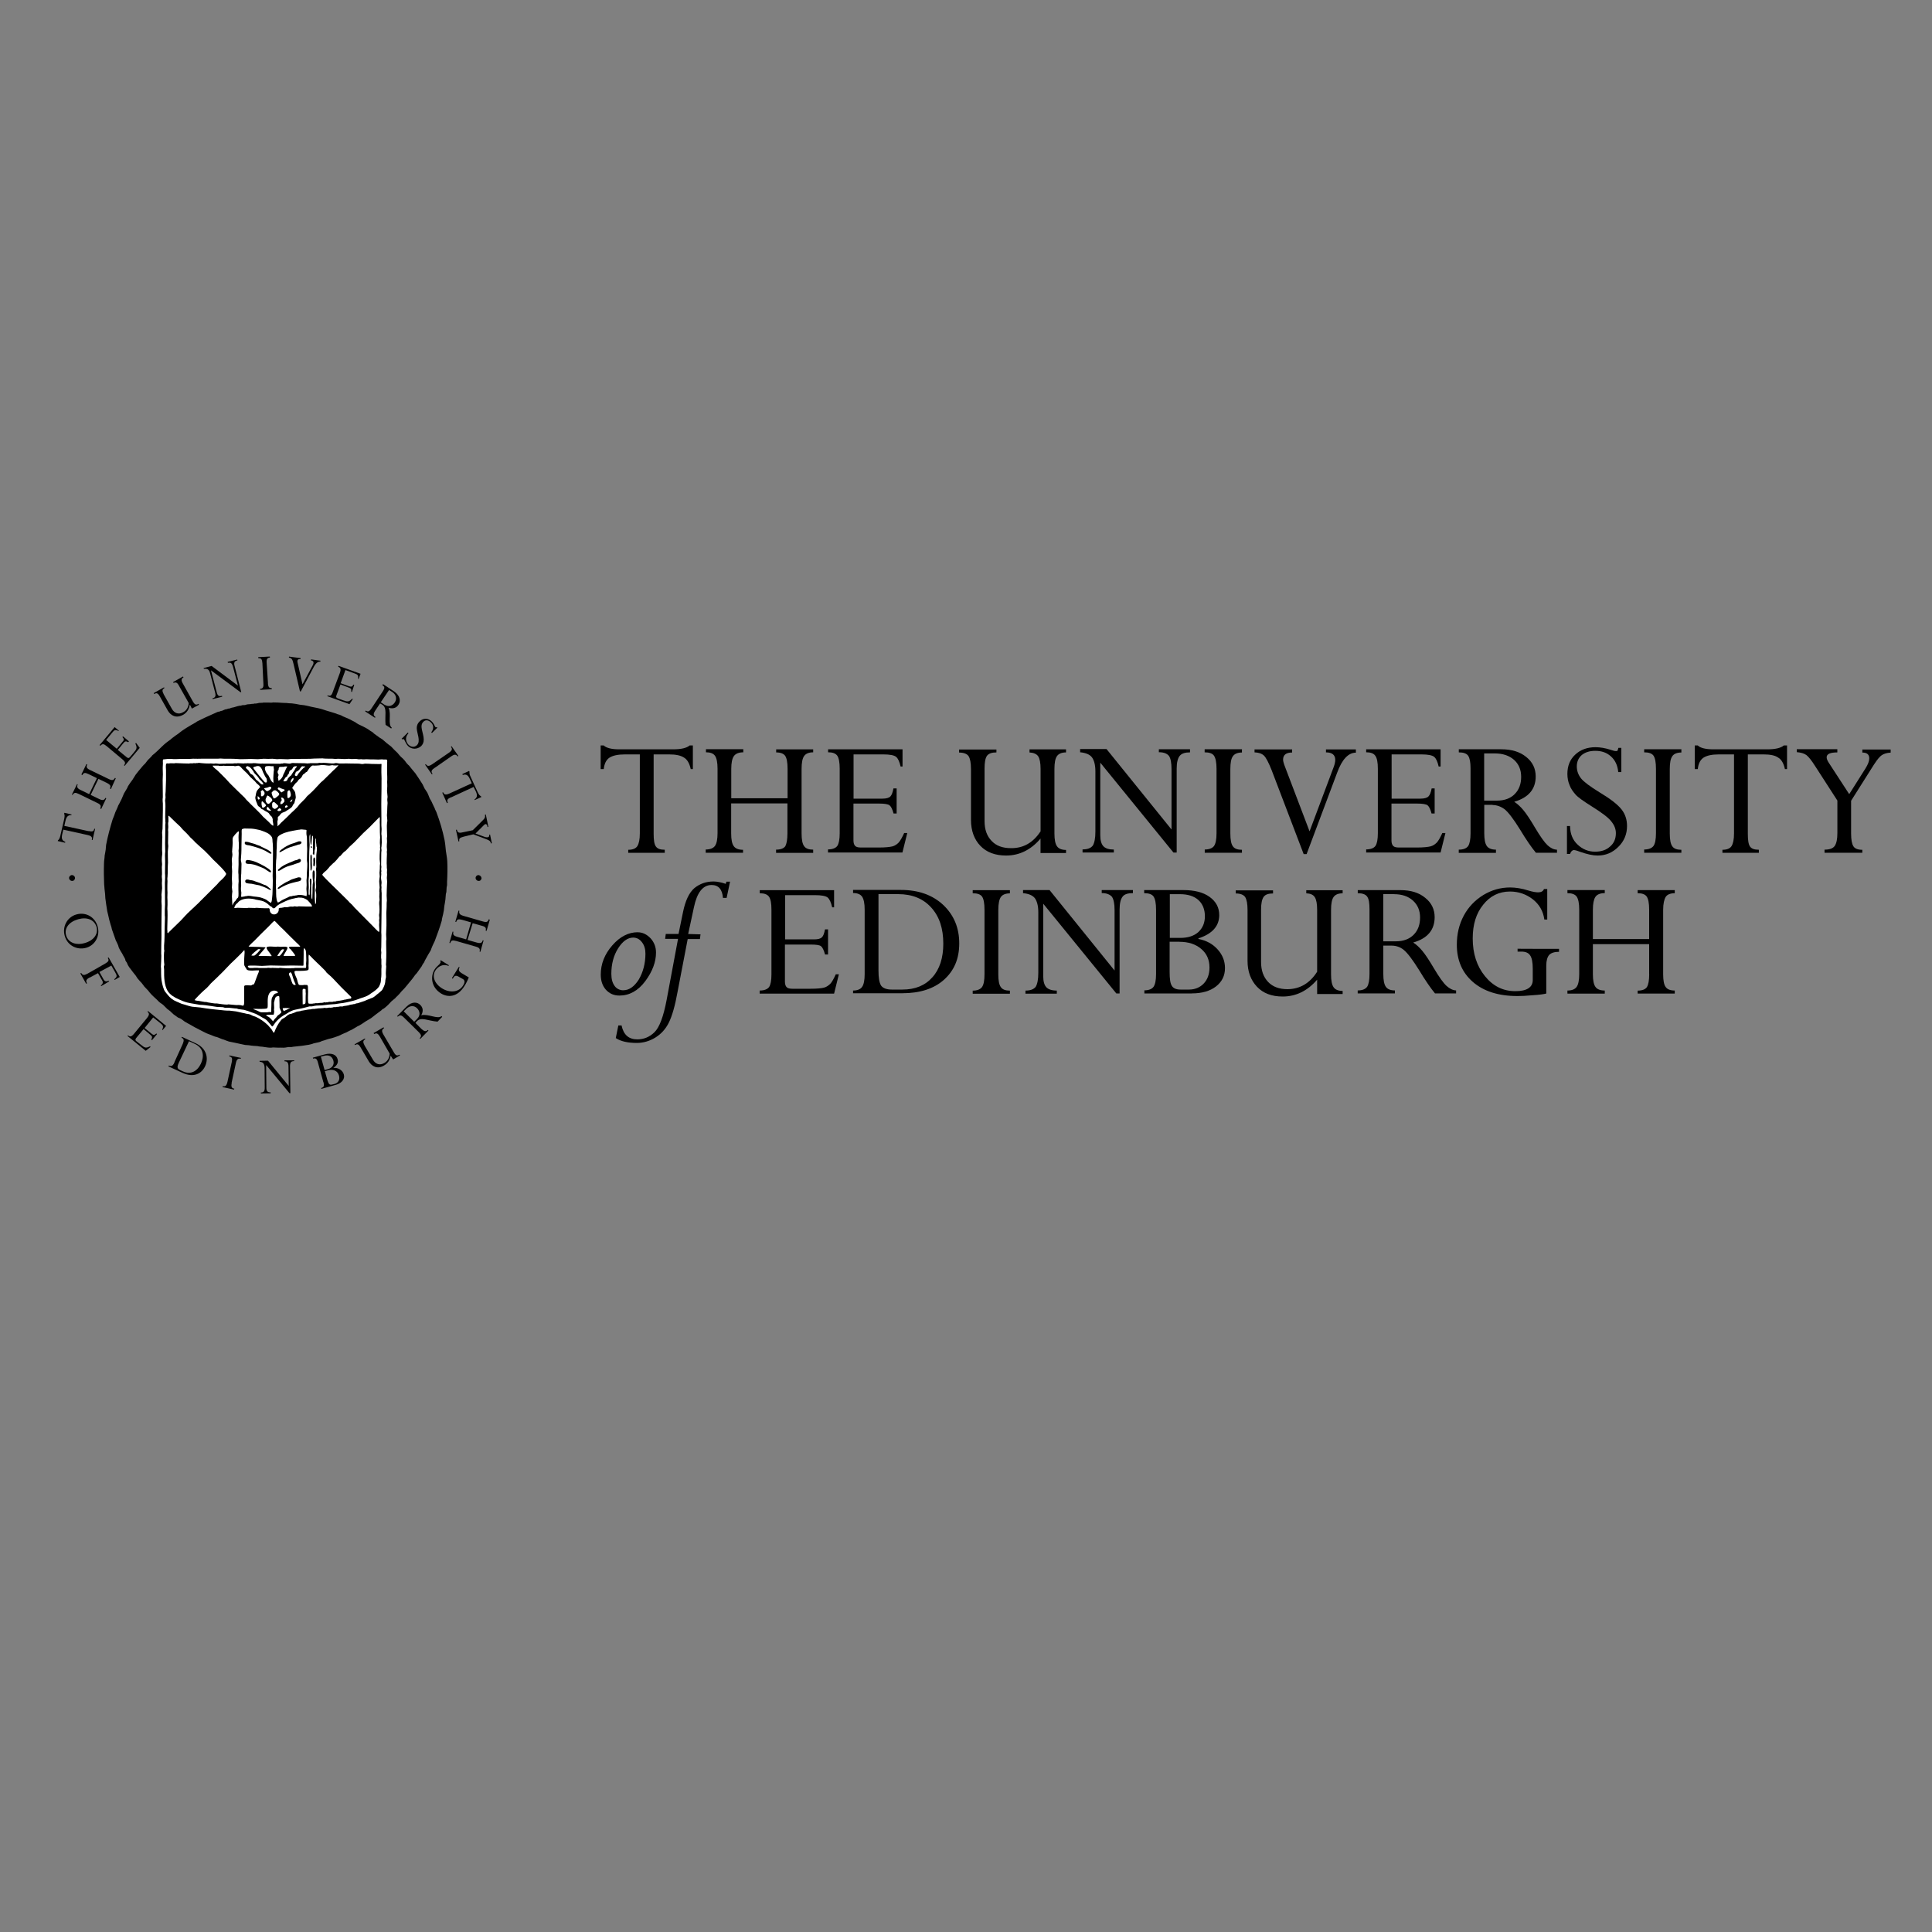 <?xml version="1.0" encoding="UTF-8"?>
<svg id="Layer_1" xmlns="http://www.w3.org/2000/svg" xmlns:xlink="http://www.w3.org/1999/xlink" viewBox="0 0 400 400">
  <rect x="0" y="0" width="400" height="400" fill="#808080" stroke="none"/>
  <defs>
    <style>
      .cls-1 {
        clip-path: url(#clippath-76);
      }

      .cls-2 {
        clip-path: url(#clippath-51);
      }

      .cls-3 {
        clip-path: url(#clippath-34);
      }

      .cls-4 {
        clip-path: url(#clippath-38);
      }

      .cls-5 {
        clip-path: url(#clippath-21);
      }

      .cls-6 {
        clip-path: url(#clippath-6);
      }

      .cls-7 {
        clip-path: url(#clippath-7);
      }

      .cls-8 {
        clip-path: url(#clippath-17);
      }

      .cls-9 {
        clip-path: url(#clippath-80);
      }

      .cls-10 {
        clip-path: url(#clippath-31);
      }

      .cls-11 {
        clip-path: url(#clippath-79);
      }

      .cls-12 {
        clip-path: url(#clippath-75);
      }

      .cls-13 {
        clip-path: url(#clippath-15);
      }

      .cls-14 {
        clip-path: url(#clippath-33);
      }

      .cls-15 {
        clip-path: url(#clippath-61);
      }

      .cls-16 {
        clip-path: url(#clippath-18);
      }

      .cls-17 {
        clip-path: url(#clippath-47);
      }

      .cls-18 {
        clip-path: url(#clippath-4);
      }

      .cls-19 {
        clip-path: url(#clippath-71);
      }

      .cls-20 {
        clip-path: url(#clippath-22);
      }

      .cls-21 {
        clip-path: url(#clippath-23);
      }

      .cls-22 {
        clip-path: url(#clippath-82);
      }

      .cls-23 {
        clip-path: url(#clippath-54);
      }

      .cls-24 {
        clip-path: url(#clippath-66);
      }

      .cls-25 {
        clip-path: url(#clippath-9);
      }

      .cls-26 {
        clip-path: url(#clippath-70);
      }

      .cls-27 {
        clip-path: url(#clippath-10);
      }

      .cls-28 {
        clip-path: url(#clippath-42);
      }

      .cls-29 {
        clip-path: url(#clippath-59);
      }

      .cls-30 {
        fill: #fff;
      }

      .cls-31 {
        clip-path: url(#clippath-43);
      }

      .cls-32 {
        clip-path: url(#clippath-64);
      }

      .cls-33 {
        clip-path: url(#clippath-25);
      }

      .cls-34 {
        clip-path: url(#clippath-27);
      }

      .cls-35 {
        clip-path: url(#clippath-60);
      }

      .cls-36 {
        clip-path: url(#clippath-93);
      }

      .cls-37 {
        clip-path: url(#clippath-11);
      }

      .cls-38 {
        clip-path: url(#clippath-57);
      }

      .cls-39 {
        clip-path: url(#clippath-88);
      }

      .cls-40 {
        fill: none;
      }

      .cls-41 {
        clip-path: url(#clippath-85);
      }

      .cls-42 {
        clip-path: url(#clippath-36);
      }

      .cls-43 {
        clip-path: url(#clippath-92);
      }

      .cls-44 {
        clip-path: url(#clippath-35);
      }

      .cls-45 {
        clip-path: url(#clippath-48);
      }

      .cls-46 {
        clip-path: url(#clippath-28);
      }

      .cls-47 {
        clip-path: url(#clippath-1);
      }

      .cls-48 {
        clip-path: url(#clippath-56);
      }

      .cls-49 {
        clip-path: url(#clippath-90);
      }

      .cls-50 {
        clip-path: url(#clippath-45);
      }

      .cls-51 {
        clip-path: url(#clippath-89);
      }

      .cls-52 {
        clip-path: url(#clippath-46);
      }

      .cls-53 {
        clip-path: url(#clippath-40);
      }

      .cls-54 {
        clip-path: url(#clippath-5);
      }

      .cls-55 {
        clip-path: url(#clippath-20);
      }

      .cls-56 {
        clip-path: url(#clippath-95);
      }

      .cls-57 {
        clip-path: url(#clippath-8);
      }

      .cls-58 {
        clip-path: url(#clippath-52);
      }

      .cls-59 {
        clip-path: url(#clippath-41);
      }

      .cls-60 {
        clip-path: url(#clippath-67);
      }

      .cls-61 {
        clip-path: url(#clippath-74);
      }

      .cls-62 {
        clip-path: url(#clippath-3);
      }

      .cls-63 {
        clip-path: url(#clippath-26);
      }

      .cls-64 {
        clip-path: url(#clippath-91);
      }

      .cls-65 {
        clip-path: url(#clippath-12);
      }

      .cls-66 {
        clip-path: url(#clippath-50);
      }

      .cls-67 {
        clip-path: url(#clippath-14);
      }

      .cls-68 {
        clip-path: url(#clippath-30);
      }

      .cls-69 {
        clip-path: url(#clippath-77);
      }

      .cls-70 {
        clip-path: url(#clippath-19);
      }

      .cls-71 {
        clip-path: url(#clippath-78);
      }

      .cls-72 {
        clip-path: url(#clippath-72);
      }

      .cls-73 {
        clip-path: url(#clippath-84);
      }

      .cls-74 {
        clip-path: url(#clippath-32);
      }

      .cls-75 {
        clip-path: url(#clippath-55);
      }

      .cls-76 {
        clip-path: url(#clippath-73);
      }

      .cls-77 {
        clip-path: url(#clippath-53);
      }

      .cls-78 {
        clip-path: url(#clippath-39);
      }

      .cls-79 {
        clip-path: url(#clippath-81);
      }

      .cls-80 {
        clip-path: url(#clippath-16);
      }

      .cls-81 {
        clip-path: url(#clippath-2);
      }

      .cls-82 {
        clip-path: url(#clippath-29);
      }

      .cls-83 {
        clip-path: url(#clippath-49);
      }

      .cls-84 {
        clip-path: url(#clippath-37);
      }

      .cls-85 {
        clip-path: url(#clippath-58);
      }

      .cls-86 {
        clip-path: url(#clippath-13);
      }

      .cls-87 {
        clip-path: url(#clippath-86);
      }

      .cls-88 {
        clip-path: url(#clippath-63);
      }

      .cls-89 {
        clip-path: url(#clippath-24);
      }

      .cls-90 {
        clip-path: url(#clippath-94);
      }

      .cls-91 {
        clip-path: url(#clippath);
      }

      .cls-92 {
        clip-path: url(#clippath-87);
      }

      .cls-93 {
        clip-path: url(#clippath-68);
      }

      .cls-94 {
        clip-path: url(#clippath-83);
      }

      .cls-95 {
        clip-path: url(#clippath-65);
      }

      .cls-96 {
        clip-path: url(#clippath-44);
      }

      .cls-97 {
        clip-path: url(#clippath-62);
      }

      .cls-98 {
        clip-path: url(#clippath-69);
      }
    </style>
    <clipPath id="clippath">
      <rect class="cls-40" x="11.62" y="135.78" width="379.86" height="90.83"/>
    </clipPath>
    <clipPath id="clippath-1">
      <rect class="cls-40" x="11.62" y="135.78" width="379.86" height="90.83"/>
    </clipPath>
    <clipPath id="clippath-2">
      <rect class="cls-40" x="11.62" y="135.78" width="379.86" height="90.83"/>
    </clipPath>
    <clipPath id="clippath-3">
      <rect class="cls-40" x="11.62" y="135.78" width="379.86" height="90.83"/>
    </clipPath>
    <clipPath id="clippath-4">
      <rect class="cls-40" x="11.62" y="135.78" width="379.86" height="90.83"/>
    </clipPath>
    <clipPath id="clippath-5">
      <rect class="cls-40" x="11.62" y="135.78" width="379.86" height="90.83"/>
    </clipPath>
    <clipPath id="clippath-6">
      <rect class="cls-40" x="11.62" y="135.78" width="379.86" height="90.83"/>
    </clipPath>
    <clipPath id="clippath-7">
      <rect class="cls-40" x="11.62" y="135.78" width="379.86" height="90.83"/>
    </clipPath>
    <clipPath id="clippath-8">
      <rect class="cls-40" x="11.62" y="135.78" width="379.86" height="90.83"/>
    </clipPath>
    <clipPath id="clippath-9">
      <rect class="cls-40" x="11.62" y="135.78" width="379.86" height="90.83"/>
    </clipPath>
    <clipPath id="clippath-10">
      <rect class="cls-40" x="11.62" y="135.78" width="379.86" height="90.83"/>
    </clipPath>
    <clipPath id="clippath-11">
      <rect class="cls-40" x="11.62" y="135.78" width="379.86" height="90.83"/>
    </clipPath>
    <clipPath id="clippath-12">
      <rect class="cls-40" x="11.62" y="135.78" width="379.86" height="90.83"/>
    </clipPath>
    <clipPath id="clippath-13">
      <rect class="cls-40" x="11.62" y="135.78" width="379.86" height="90.83"/>
    </clipPath>
    <clipPath id="clippath-14">
      <rect class="cls-40" x="11.62" y="135.78" width="379.86" height="90.83"/>
    </clipPath>
    <clipPath id="clippath-15">
      <rect class="cls-40" x="11.62" y="135.78" width="379.86" height="90.83"/>
    </clipPath>
    <clipPath id="clippath-16">
      <rect class="cls-40" x="11.62" y="135.78" width="379.86" height="90.83"/>
    </clipPath>
    <clipPath id="clippath-17">
      <rect class="cls-40" x="11.62" y="135.78" width="379.86" height="90.83"/>
    </clipPath>
    <clipPath id="clippath-18">
      <rect class="cls-40" x="11.62" y="135.78" width="379.86" height="90.83"/>
    </clipPath>
    <clipPath id="clippath-19">
      <rect class="cls-40" x="11.62" y="135.78" width="379.86" height="90.83"/>
    </clipPath>
    <clipPath id="clippath-20">
      <rect class="cls-40" x="11.62" y="135.78" width="379.86" height="90.83"/>
    </clipPath>
    <clipPath id="clippath-21">
      <rect class="cls-40" x="11.62" y="135.78" width="379.86" height="90.83"/>
    </clipPath>
    <clipPath id="clippath-22">
      <rect class="cls-40" x="11.62" y="135.78" width="379.86" height="90.83"/>
    </clipPath>
    <clipPath id="clippath-23">
      <rect class="cls-40" x="11.62" y="135.78" width="379.86" height="90.83"/>
    </clipPath>
    <clipPath id="clippath-24">
      <rect class="cls-40" x="11.62" y="135.78" width="379.86" height="90.83"/>
    </clipPath>
    <clipPath id="clippath-25">
      <rect class="cls-40" x="11.62" y="135.78" width="379.86" height="90.83"/>
    </clipPath>
    <clipPath id="clippath-26">
      <rect class="cls-40" x="11.62" y="135.78" width="379.86" height="90.83"/>
    </clipPath>
    <clipPath id="clippath-27">
      <rect class="cls-40" x="11.62" y="135.78" width="379.86" height="90.83"/>
    </clipPath>
    <clipPath id="clippath-28">
      <rect class="cls-40" x="11.62" y="135.78" width="379.86" height="90.83"/>
    </clipPath>
    <clipPath id="clippath-29">
      <rect class="cls-40" x="11.62" y="135.78" width="379.86" height="90.83"/>
    </clipPath>
    <clipPath id="clippath-30">
      <rect class="cls-40" x="11.62" y="135.78" width="379.86" height="90.83"/>
    </clipPath>
    <clipPath id="clippath-31">
      <rect class="cls-40" x="11.62" y="135.78" width="379.86" height="90.83"/>
    </clipPath>
    <clipPath id="clippath-32">
      <rect class="cls-40" x="11.62" y="135.78" width="379.86" height="90.83"/>
    </clipPath>
    <clipPath id="clippath-33">
      <rect class="cls-40" x="11.62" y="135.78" width="379.86" height="90.83"/>
    </clipPath>
    <clipPath id="clippath-34">
      <rect class="cls-40" x="11.62" y="135.78" width="379.86" height="90.83"/>
    </clipPath>
    <clipPath id="clippath-35">
      <rect class="cls-40" x="11.62" y="135.78" width="379.86" height="90.83"/>
    </clipPath>
    <clipPath id="clippath-36">
      <rect class="cls-40" x="11.62" y="135.78" width="379.86" height="90.83"/>
    </clipPath>
    <clipPath id="clippath-37">
      <rect class="cls-40" x="11.62" y="135.78" width="379.86" height="90.83"/>
    </clipPath>
    <clipPath id="clippath-38">
      <rect class="cls-40" x="11.62" y="135.78" width="379.86" height="90.83"/>
    </clipPath>
    <clipPath id="clippath-39">
      <rect class="cls-40" x="11.62" y="135.78" width="379.86" height="90.83"/>
    </clipPath>
    <clipPath id="clippath-40">
      <rect class="cls-40" x="11.62" y="135.78" width="379.86" height="90.83"/>
    </clipPath>
    <clipPath id="clippath-41">
      <rect class="cls-40" x="11.62" y="135.78" width="379.86" height="90.83"/>
    </clipPath>
    <clipPath id="clippath-42">
      <rect class="cls-40" x="11.62" y="135.78" width="379.86" height="90.83"/>
    </clipPath>
    <clipPath id="clippath-43">
      <rect class="cls-40" x="11.62" y="135.78" width="379.86" height="90.83"/>
    </clipPath>
    <clipPath id="clippath-44">
      <rect class="cls-40" x="11.62" y="135.78" width="379.86" height="90.83"/>
    </clipPath>
    <clipPath id="clippath-45">
      <rect class="cls-40" x="11.62" y="135.78" width="379.86" height="90.83"/>
    </clipPath>
    <clipPath id="clippath-46">
      <rect class="cls-40" x="11.62" y="135.78" width="379.86" height="90.83"/>
    </clipPath>
    <clipPath id="clippath-47">
      <rect class="cls-40" x="11.62" y="135.78" width="379.86" height="90.83"/>
    </clipPath>
    <clipPath id="clippath-48">
      <rect class="cls-40" x="11.62" y="135.78" width="379.86" height="90.83"/>
    </clipPath>
    <clipPath id="clippath-49">
      <rect class="cls-40" x="11.62" y="135.78" width="379.86" height="90.83"/>
    </clipPath>
    <clipPath id="clippath-50">
      <rect class="cls-40" x="11.62" y="135.78" width="379.86" height="90.83"/>
    </clipPath>
    <clipPath id="clippath-51">
      <rect class="cls-40" x="11.62" y="135.78" width="379.86" height="90.83"/>
    </clipPath>
    <clipPath id="clippath-52">
      <rect class="cls-40" x="11.62" y="135.78" width="379.86" height="90.83"/>
    </clipPath>
    <clipPath id="clippath-53">
      <rect class="cls-40" x="11.62" y="135.78" width="379.86" height="90.83"/>
    </clipPath>
    <clipPath id="clippath-54">
      <rect class="cls-40" x="11.62" y="135.78" width="379.86" height="90.83"/>
    </clipPath>
    <clipPath id="clippath-55">
      <rect class="cls-40" x="11.62" y="135.78" width="379.86" height="90.83"/>
    </clipPath>
    <clipPath id="clippath-56">
      <rect class="cls-40" x="11.62" y="135.78" width="379.86" height="90.83"/>
    </clipPath>
    <clipPath id="clippath-57">
      <rect class="cls-40" x="11.62" y="135.78" width="379.86" height="90.83"/>
    </clipPath>
    <clipPath id="clippath-58">
      <rect class="cls-40" x="11.62" y="135.78" width="379.86" height="90.83"/>
    </clipPath>
    <clipPath id="clippath-59">
      <rect class="cls-40" x="11.62" y="135.78" width="379.86" height="90.83"/>
    </clipPath>
    <clipPath id="clippath-60">
      <rect class="cls-40" x="11.62" y="135.78" width="379.86" height="90.83"/>
    </clipPath>
    <clipPath id="clippath-61">
      <rect class="cls-40" x="11.62" y="135.78" width="379.86" height="90.83"/>
    </clipPath>
    <clipPath id="clippath-62">
      <rect class="cls-40" x="11.62" y="135.78" width="379.86" height="90.83"/>
    </clipPath>
    <clipPath id="clippath-63">
      <rect class="cls-40" x="11.62" y="135.78" width="379.86" height="90.83"/>
    </clipPath>
    <clipPath id="clippath-64">
      <rect class="cls-40" x="11.62" y="135.78" width="379.86" height="90.83"/>
    </clipPath>
    <clipPath id="clippath-65">
      <rect class="cls-40" x="11.62" y="135.78" width="379.86" height="90.83"/>
    </clipPath>
    <clipPath id="clippath-66">
      <rect class="cls-40" x="11.62" y="135.78" width="379.86" height="90.83"/>
    </clipPath>
    <clipPath id="clippath-67">
      <rect class="cls-40" x="11.62" y="135.78" width="379.86" height="90.83"/>
    </clipPath>
    <clipPath id="clippath-68">
      <rect class="cls-40" x="11.62" y="135.78" width="379.86" height="90.83"/>
    </clipPath>
    <clipPath id="clippath-69">
      <rect class="cls-40" x="11.62" y="135.78" width="379.86" height="90.83"/>
    </clipPath>
    <clipPath id="clippath-70">
      <rect class="cls-40" x="11.62" y="135.78" width="379.86" height="90.83"/>
    </clipPath>
    <clipPath id="clippath-71">
      <rect class="cls-40" x="11.62" y="135.78" width="379.86" height="90.83"/>
    </clipPath>
    <clipPath id="clippath-72">
      <rect class="cls-40" x="11.62" y="135.78" width="379.86" height="90.83"/>
    </clipPath>
    <clipPath id="clippath-73">
      <rect class="cls-40" x="11.62" y="135.78" width="379.86" height="90.83"/>
    </clipPath>
    <clipPath id="clippath-74">
      <rect class="cls-40" x="11.62" y="135.78" width="379.86" height="90.83"/>
    </clipPath>
    <clipPath id="clippath-75">
      <rect class="cls-40" x="11.62" y="135.78" width="379.86" height="90.83"/>
    </clipPath>
    <clipPath id="clippath-76">
      <rect class="cls-40" x="11.62" y="135.78" width="379.86" height="90.83"/>
    </clipPath>
    <clipPath id="clippath-77">
      <rect class="cls-40" x="11.62" y="135.78" width="379.86" height="90.83"/>
    </clipPath>
    <clipPath id="clippath-78">
      <rect class="cls-40" x="11.62" y="135.78" width="379.86" height="90.83"/>
    </clipPath>
    <clipPath id="clippath-79">
      <rect class="cls-40" x="11.62" y="135.78" width="379.86" height="90.83"/>
    </clipPath>
    <clipPath id="clippath-80">
      <rect class="cls-40" x="11.62" y="135.78" width="379.86" height="90.83"/>
    </clipPath>
    <clipPath id="clippath-81">
      <rect class="cls-40" x="11.62" y="135.78" width="379.86" height="90.83"/>
    </clipPath>
    <clipPath id="clippath-82">
      <rect class="cls-40" x="11.62" y="135.78" width="379.86" height="90.83"/>
    </clipPath>
    <clipPath id="clippath-83">
      <rect class="cls-40" x="11.62" y="135.78" width="379.86" height="90.83"/>
    </clipPath>
    <clipPath id="clippath-84">
      <rect class="cls-40" x="11.62" y="135.78" width="379.86" height="90.83"/>
    </clipPath>
    <clipPath id="clippath-85">
      <rect class="cls-40" x="11.62" y="135.78" width="379.86" height="90.83"/>
    </clipPath>
    <clipPath id="clippath-86">
      <rect class="cls-40" x="11.62" y="135.78" width="379.86" height="90.83"/>
    </clipPath>
    <clipPath id="clippath-87">
      <rect class="cls-40" x="11.62" y="135.78" width="379.86" height="90.83"/>
    </clipPath>
    <clipPath id="clippath-88">
      <rect class="cls-40" x="11.62" y="135.78" width="379.86" height="90.83"/>
    </clipPath>
    <clipPath id="clippath-89">
      <rect class="cls-40" x="11.62" y="135.78" width="379.86" height="90.83"/>
    </clipPath>
    <clipPath id="clippath-90">
      <rect class="cls-40" x="11.62" y="135.78" width="379.86" height="90.83"/>
    </clipPath>
    <clipPath id="clippath-91">
      <rect class="cls-40" x="11.62" y="135.78" width="379.86" height="90.83"/>
    </clipPath>
    <clipPath id="clippath-92">
      <rect class="cls-40" x="11.62" y="135.78" width="379.86" height="90.83"/>
    </clipPath>
    <clipPath id="clippath-93">
      <rect class="cls-40" x="11.62" y="135.78" width="379.86" height="90.83"/>
    </clipPath>
    <clipPath id="clippath-94">
      <rect class="cls-40" x="11.62" y="135.78" width="379.86" height="90.83"/>
    </clipPath>
    <clipPath id="clippath-95">
      <rect class="cls-40" x="11.62" y="135.78" width="379.86" height="90.83"/>
    </clipPath>
  </defs>
  <g class="cls-91">
    <path d="M18.36,172.06c.8.17,1.04.09,1.16-.49l.17.05-.53,2.31-.16-.05c.13-.48.03-.8-.87-1l-5.02-1.11-.23.96c-.2.87-.03,1.33.64,1.56l-.05.19-1.51-.35.05-.17c.11-.09.19-.13.27-.32.07-.13.16-.33.21-.6l.8-3.47c.11-.56.11-.83,0-1.09l.04-.2,1.49.35-.03.13c-.57,0-1.01.16-1.24,1.2l-.23,1.03,5.01,1.09h.01Z"/>
  </g>
  <g class="cls-47">
    <path d="M18.75,164.57l1.77.85c.72.35,1.04.29,1.31-.23l.17.09-1.05,2.21-.21-.11c.23-.47.17-.8-.64-1.16l-3.77-1.83c-.72-.35-1.01-.32-1.31.2l-.13-.09,1.07-2.17.13.09c-.23.47-.13.8.64,1.16l1.73.84,1.6-3.31-1.73-.84c-.72-.36-1.04-.31-1.28.21l-.2-.13,1.04-2.16.17.09c-.27.53-.09.83.64,1.17l3.79,1.83c.72.35,1.04.29,1.31-.23l.17.09-1.01,2.23-.21-.13c.23-.45.17-.75-.64-1.15l-1.73-.84-1.6,3.31h-.01Z"/>
  </g>
  <g class="cls-81">
    <path d="M26.68,153.5l-.13.17c-.53-.29-.67-.23-1.09.29l-1.07,1.31,1.87,1.53c.27.2.43.2.67-.09l.75-.88c.64-.76.76-.99.35-1.87l.13-.16.77,1.04-3.13,3.73-.13-.13c.33-.4.33-.67-.33-1.23l-3.24-2.72c-.64-.53-.93-.53-1.31-.09l-.17-.13,3.11-3.73.87.73-.05.09c-.67-.36-.87-.24-1.33.33l-1.24,1.51,2.2,1.83,1.2-1.47c.31-.33.36-.53-.04-.97l.13-.13,1.24,1.04Z"/>
  </g>
  <g class="cls-62">
    <path d="M39.29,145.95c-.17.96-.64,1.63-1.39,2.05-1.47.8-2.57.13-3.16-.89l-1.63-2.89c-.44-.8-.72-.8-1.2-.53l-.08-.19,2.13-1.2.08.17c-.47.27-.53.53-.13,1.31l1.67,2.97c.49.89,1.39,1.28,2.37.69.67-.35,1.07-1.04,1.13-1.87l-2-3.55c-.36-.71-.67-.85-1.15-.63l-.09-.17,2.05-1.16.11.17c-.49.29-.53.61-.13,1.31l2.04,3.65c.45.8.73.8,1.2.53l.09.19-1.47.8-.4-.8-.05.03Z"/>
  </g>
  <g class="cls-18">
    <path d="M49.98,143.28l-.2.03-6.05-4.49h-.04l1.2,4.57c.16.67.48.85,1.07.67l.04.19-1.97.49-.05-.16c.53-.13.8-.37.53-1.31l-1-3.83c-.17-.72-.49-1.07-1.28-.96l-.09-.16,1.68-.44,5.38,4.03h.05l-.99-3.8c-.23-.84-.49-1.01-1.07-.87l-.05-.2,1.97-.49.05.17c-.64.13-.8.49-.57,1.24l1.37,5.37v-.05Z"/>
  </g>
  <g class="cls-54">
    <path d="M55.47,141.45c.04.8.27,1.04.8,1.04v.21l-2.4.13-.03-.21c.53-.03.76-.27.69-1.11l-.2-4.19c-.07-.85-.24-1.07-.83-1.03l-.04-.23,2.4-.13.04.21c-.53.03-.76.29-.69,1.11l.27,4.17h-.01Z"/>
  </g>
  <g class="cls-6">
    <path d="M62.27,143.16l-.17-.03-1.33-5.68c-.2-.84-.32-1.2-.96-1.31l.03-.2,2.4.32-.03.2c-.47-.05-.72.13-.61.69l1.03,4.53,2.13-3.96c.27-.53.21-.89-.4-1.01l.04-.19,1.95.27-.03.2c-.49-.04-.93.27-1.39,1.15l-2.67,5.04v-.03Z"/>
  </g>
  <g class="cls-7">
    <path d="M72.89,143.28l-.17-.05c.05-.63-.03-.71-.67-.93l-1.56-.59-.84,2.27c-.13.32-.05.47.29.61l1.11.4c.93.32,1.17.37,1.84-.32l.17.05-.71,1.07-4.57-1.65.05-.17c.49.17.8.13,1.07-.72l1.47-3.93c.27-.8.16-1.07-.36-1.28l.07-.19,4.57,1.65-.4,1.07-.13-.05c.13-.75-.08-.87-.77-1.12l-1.83-.67-.99,2.72,1.76.64c.44.13.64.13.89-.35l.16.05-.47,1.47v.03Z"/>
  </g>
  <g class="cls-57">
    <path d="M80.53,142.84l.63.4c.87.53,1.07,1.47.57,2.2-.44.64-1.2,1.04-2.17.44l-.72-.49,1.71-2.53h-.01ZM78.69,145.64l.47.27c1.04.67.47,2.21.67,4.16l1.16.76.13-.16c-.88-.69-.04-2.8-.67-4.13,1,.27,1.67,0,2.07-.67.48-.75.33-1.84-.91-2.71l-2.31-1.52-.13.23c.48.29.56.53.07,1.28l-2.31,3.49c-.49.76-.8.76-1.2.47l-.13.17,2.03,1.33.11-.17c-.47-.29-.49-.64-.05-1.31l1.01-1.51h0Z"/>
  </g>
  <g class="cls-25">
    <path d="M89.42,151.74l-.13-.13c.63-.8.43-1.57-.07-2.04-.49-.49-1.13-.61-1.56-.13-.91.85.07,2.33.07,3.67,0,.67-.23,1.04-.53,1.36-.8.72-2,.72-2.73-.03-.49-.53-.67-1.2-.84-1.36-.09-.09-.2-.09-.35,0l-.13-.13,1.29-1.29.13.16c-.85.87-.45,1.87-.04,2.32.53.57,1.28.64,1.8.13.84-.83-.05-2.51-.05-3.55,0-.57.24-1.04.63-1.39.72-.72,1.77-.69,2.53.09.48.49.53.93.71,1.11.09.09.13.09.27,0l.13.13-1.11,1.09h-.01Z"/>
  </g>
  <g class="cls-27">
    <path d="M89.99,158.97c-.67.45-.8.77-.44,1.23l-.13.13-1.4-2,.13-.13c.33.47.63.49,1.33.03l3.44-2.37c.69-.49.8-.8.44-1.24l.13-.13,1.4,2-.13.13c-.33-.47-.67-.49-1.33-.03l-3.44,2.4h0Z"/>
  </g>
  <g class="cls-37">
    <path d="M93.35,165.07c-.72.35-.87.53-.64,1.11l-.17.11-.97-2.17.17-.09c.2.44.44.64,1.28.27l4.66-2.13-.4-.88c-.37-.84-.8-1.07-1.47-.84l-.08-.19,1.39-.64.09.16c0,.13-.04.23,0,.4,0,.13.08.35.21.61l1.47,3.2c.24.51.45.75.67.85l.11.17-1.39.64-.05-.11c.47-.35.72-.72.29-1.68l-.47-.93-4.66,2.16h-.04Z"/>
  </g>
  <g class="cls-65">
    <path d="M95.99,173.23c-.8.19-1.01.4-.89.93l-.17.07-.53-2.4.17-.07c.13.49.29.8,1.2.57l2.11-.44,1.89-1.87c.64-.6.72-.83.64-1.33l.17-.07.53,2.57-.16.05c-.13-.72-.43-.76-.77-.4l-1.73,1.73,1.87.69c.59.2,1.07.13.97-.44l.17-.04.37,1.8-.17.05c-.13-.49-.32-.64-.99-.89l-2.67-1-2,.48h-.01Z"/>
  </g>
  <g class="cls-86">
    <path d="M16.15,190.33c1.84-.53,3.37.05,3.84,1.6.37,1.33-.44,2.76-2.49,3.33-1.55.47-3.33.05-3.81-1.6-.43-1.47.59-2.8,2.47-3.33M15.84,189.32c-1.91.53-2.99,2.49-2.44,4.44.53,1.95,2.49,3.01,4.44,2.47,1.87-.53,2.93-2.49,2.37-4.44-.57-1.95-2.43-3.01-4.37-2.47"/>
  </g>
  <g class="cls-67">
    <path d="M18.55,202.38c-.72.4-.84.72-.53,1.2l-.19.08-1.2-2.13.19-.08c.29.49.57.53,1.31.13l3.65-2.08c.72-.43.84-.67.53-1.17l.19-.09,2.29,4.03-1.04.61-.09-.13c.64-.53.57-.75.23-1.37l-.84-1.47-2.47,1.33.87,1.55c.27.44.53.47,1.07.27l.09.13-1.65.97-.09-.13c.4-.27.53-.63.29-1.03l-.87-1.52-1.73.93v-.03Z"/>
  </g>
  <g class="cls-13">
    <path d="M31.48,215.35l-.16-.11c.27-.53.23-.67-.32-1.11l-1.27-1.07-1.55,1.87c-.2.27-.2.43.09.67l.91.71c.8.64.99.76,1.87.32l.13.13-1.01.8-3.77-3.07.11-.13c.4.33.69.33,1.24-.33l2.67-3.24c.53-.67.53-.97.11-1.33l.13-.13,3.73,3.07-.73.87-.09-.09c.35-.67.2-.87-.35-1.33l-1.51-1.2-1.77,2.19,1.47,1.2c.33.27.53.33.97-.07l.13.13-1.04,1.25h.01Z"/>
  </g>
  <g class="cls-80">
    <path d="M39.12,215.57l1.16.53c1.95.88,2,2.67,1.31,4.13-.8,1.65-2.17,2.29-3.68,1.6l-.64-.29c-.53-.27-.69-.53-.27-1.47l2.13-4.5h-.01ZM36.13,219.94c-.36.8-.67.87-1.17.67l-.09.17,2.89,1.33c2.4,1.11,4.03.13,4.72-1.39.72-1.6.35-3.68-2-4.74l-2.8-1.31-.11.17c.53.23.57.53.27,1.28l-1.73,3.8h.03Z"/>
  </g>
  <g class="cls-8">
    <path d="M47.98,224.2c-.17.8-.03,1.11.53,1.2l-.07.19-2.37-.53.05-.19c.51.13.77-.05.97-.87l.89-4.09c.17-.84.05-1.07-.53-1.2l.07-.19,2.37.51-.05.17c-.56-.11-.83.11-1,.88l-.89,4.11h.03Z"/>
  </g>
  <g class="cls-16">
    <path d="M60.13,226.34h-.19l-4.8-5.8h-.04l.05,4.72c0,.67.29.93.89.89v.21l-2.03.03v-.2c.53,0,.84-.17.8-1.16l-.03-3.96c-.04-.76-.24-1.2-1.03-1.24v-.2l1.73-.03,4.27,5.2h.03l-.05-3.96c0-.87-.27-1.11-.83-1.11v-.2h2.01v.16c-.67,0-.87.29-.87,1.07l.08,5.57h-.01Z"/>
  </g>
  <g class="cls-70">
    <path d="M67.2,221.53l-.77-2.76.64-.17c1.04-.29,1.71.13,1.95.99.23.8-.2,1.53-1.16,1.77l-.67.19h.01ZM66.96,224.02c.23.83.09,1.07-.47,1.25l.05.17,3-.84c1.2-.32,1.91-1.2,1.65-2.13-.24-.88-1.15-1.47-2.19-1.37.8-.53,1.11-1.11.89-1.83-.23-.84-1.13-1.39-2.69-.96l-2.43.67.05.19c.53-.13.8,0,1.01.84l1.12,4.05v-.04ZM67.25,221.78l.61-.17c1.16-.33,2.05.11,2.32,1.07.27.93-.23,1.55-.89,1.73l-.53.13c-.48.13-.71-.03-.97-.89l-.53-1.87Z"/>
  </g>
  <g class="cls-55">
    <path d="M80.89,218.52c-.17.99-.61,1.63-1.39,2.09-1.43.84-2.53.13-3.13-.84l-1.68-2.87c-.47-.8-.72-.8-1.2-.53l-.08-.16,2.13-1.2.08.16c-.47.29-.53.53-.13,1.31l1.73,2.93c.51.89,1.37,1.24,2.36.67.67-.4,1.07-1.07,1.09-1.95l-2.03-3.52c-.4-.67-.67-.8-1.16-.53l-.13-.19,2.07-1.2.09.19c-.49.29-.53.61-.13,1.31l2.13,3.63c.44.8.76.8,1.2.53l.11.16-1.43.84-.53-.83h.03Z"/>
  </g>
  <g class="cls-5">
    <path d="M83.59,209.39l.49-.49c.72-.72,1.65-.8,2.29-.13.53.53.77,1.41-.04,2.21l-.57.57-2.17-2.16ZM85.99,211.79l.37-.4c.87-.88,2.23-.04,4.23.13l.96-.99-.13-.16c-.85.72-2.73-.53-4.21-.17.51-.89.33-1.63-.19-2.13-.64-.67-1.77-.73-2.84.33l-1.95,1.97.13.13c.4-.36.67-.43,1.29.19l3.01,2.96c.64.64.61.93.23,1.31l.13.13,1.69-1.73-.13-.13c-.4.4-.71.35-1.33-.2l-1.25-1.27v.03Z"/>
  </g>
  <g class="cls-20">
    <path d="M97.05,202.38c-.13.37-.67,1.47-.84,1.68-1.53,2.53-3.56,2.44-4.89,1.63-2.03-1.24-2.23-3.47-1.39-4.89.49-.8.96-.96,1.2-1.39.13-.17.13-.29,0-.44l.13-.16,1.68,1.04-.09.13c-1.2-.51-2.23.19-2.72.97-.71,1.17-.21,2.67,1.37,3.67,1.68,1.04,3.53.8,4.37-.57.27-.4.51-1.01,0-1.33l-.67-.37c-.67-.44-1.03-.44-1.33.05l-.13.23-.17-.13,1.43-2.31.17.09c-.35.53-.13.85.35,1.17l1.56.93h-.03Z"/>
  </g>
  <g class="cls-21">
    <path d="M96.85,194.62l1.87.53c.77.21,1.07.11,1.23-.48l.17.04-.67,2.36-.16-.05c.13-.49.05-.8-.8-1.04l-4.04-1.16c-.8-.21-1.07-.13-1.24.45l-.17-.05.67-2.35.16.05c-.13.53-.03.8.8,1.04l1.84.53,1.01-3.52-1.83-.53c-.83-.21-1.07-.11-1.25.45l-.17-.05.67-2.32.17.05c-.13.53.05.8.8,1.04l4.04,1.16c.77.23,1.07.13,1.23-.44l.23.08-.67,2.32-.19-.05c.13-.49.05-.8-.8-1.01l-1.89-.53-1.07,3.47h.07Z"/>
  </g>
  <g class="cls-89">
    <path d="M15.52,181.81c0,.32-.27.61-.61.57-.32,0-.61-.27-.61-.61,0-.31.27-.6.63-.6.36.04.61.31.61.67"/>
  </g>
  <g class="cls-33">
    <path d="M99.69,181.81c0,.32-.27.61-.61.57-.32,0-.61-.27-.61-.61s.27-.6.61-.6c.36.08.61.33.61.67"/>
  </g>
  <g class="cls-63">
    <path d="M74.29,212.37c.47-.27.89-.53,1.36-.87l1.16-.69,1.03-.8,1.11-.83.23-.23.27-.13c.32-.23.64-.53.93-.8l.67-.71.8-.67c.11-.09.13-.2.27-.29.19-.2.43-.4.6-.61l.4-.48c.47-.44.89-.93,1.28-1.43l.93-1.13c.2-.29.44-.57.64-.87l.32-.35,1.01-1.41c.09-.13.13-.32.27-.49.09-.13.13-.23.23-.32.05-.13.13-.27.17-.4l.67-1.2c.17-.27.35-.6.53-.88.13-.32.21-.64.36-.93.13-.32.32-.67.47-.99.53-1.39,1.04-2.8,1.47-4.27,0-.17.04-.35.08-.53.13-.51.27-1.07.35-1.6l.09-.85c.09-.48.17-.93.23-1.4l.09-1.11.11-.44.05-.93.09-.48v-.67c.08-1.43.11-2.93.04-4.32-.05-.72-.2-1.47-.29-2.13-.08-.77-.13-1.49-.27-2.21-.4-1.97-.97-3.87-1.67-5.73-.09-.27-.27-.49-.35-.8-.24-.53-.51-1.03-.73-1.55l-.27-.44c-.23-.47-.35-.96-.61-1.39-.16-.27-.33-.48-.51-.77l-.4-.84c-.49-.8-1.01-1.57-1.53-2.33l-.57-.67-.67-.84c-.2-.2-.44-.4-.61-.64-.13-.13-.17-.29-.29-.4-.13-.17-.32-.35-.49-.53l-.31-.27c-.27-.27-.49-.53-.72-.83l-.67-.64-.64-.67-.89-.69-.93-.8c-.2-.16-.44-.27-.64-.4l-.8-.59c-.21-.13-.4-.29-.56-.47l-.44-.27-.57-.4c-.64-.4-1.31-.69-1.97-1.01-.23-.13-.49-.29-.72-.47-.44-.2-.84-.44-1.24-.64l-1.04-.44c-.19-.08-.36-.16-.53-.27l-.4-.16c-.27-.04-.47-.13-.71-.24-.67-.23-1.33-.4-2-.61-.32-.09-.64-.23-.99-.32-.69-.2-1.43-.32-2.13-.47-.48-.13-.97-.23-1.44-.32l-.93-.11c-.53-.13-1.07-.2-1.63-.27l-.64-.03-.44-.05-.84-.03c-.67-.05-1.33-.09-2-.09-.27.09-.6.03-.88.03h-.99c-.09,0-.17,0-.29.04l-.72.03-.37.09-.37.05c-.13,0-.23-.03-.35.03-.05.03-.13.03-.23.03-.13,0-.32,0-.44.05-.32,0-.84.05-1.07.17-.09.03-.13.03-.23.03-.2,0-.49,0-.67.11-.53,0-1.01.23-1.51.35-.27.05-.57.09-.8.23-.24,0-.48.07-.67.16-.33,0-.63.2-.93.32-.16.05-.4.05-.53.17-.35,0-.67.19-.93.31l-.61.27c-1.07.47-2.13.96-3.13,1.47-.16.13-.33.24-.51.33-1.2.69-2.4,1.36-3.47,2.27-.33.23-.67.44-.97.69-.19.13-.36.29-.53.44-.29.23-.64.44-.93.69-.61.49-1.2,1.11-1.77,1.65-.35.31-.72.67-1.07.93-.13.16-.23.31-.35.4-.16.19-.33.33-.48.48-.27.27-.44.57-.67.84-.23.21-.44.4-.64.67l-.27.33c-.37.44-.72.84-1.04,1.28l-.67,1.07c-.32.4-.67.93-.93,1.33-.05.16-.13.31-.2.45l-.64,1.07c-.17.37-.32.8-.49,1.16l-.17.33c-.17.32-.32.67-.53,1.01-.08.21-.16.45-.27.67s-.21.43-.31.67l-.27.77c-.13.27-.2.53-.32.8-.53,1.73-.99,3.44-1.33,5.22l-.09,1.01c-.04.4-.16.84-.21,1.2-.03.31-.03.67-.09.93-.03.24-.05.48-.05.73-.05,1.47-.03,2.88.03,4.27.03.67.13,1.37.2,2.04l.05.87c.09.89.27,1.83.4,2.72.05.23.13.47.17.69.13.69.32,1.39.53,2.09l.16.48c0,.13.08.32.11.49l.8,2.27c.16.29.27.53.4.84.11.17.13.4.19.57.2.48.49.93.76,1.37.16.37.43.72.6,1.13,0,.13.03.27.13.4.04.09.13.13.19.27.08.13.13.32.21.49.17.32.4.64.64.93l.4.53c.17.24.4.48.57.71l.4.61c.27.29.49.61.8.89.21.27.43.53.63.83.27.29.53.53.8.84.21.27.4.53.67.8.33.31.67.67,1.03.97l.53.53c.29.27.64.43.89.67l.8.8.59.44c.24.21.45.45.71.67l.93.67c.23.11.47.16.67.31.23.17.49.35.72.53l.76.43c.89.53,1.87,1.04,2.8,1.51.45.2.85.47,1.29.61.45.17.85.32,1.25.49.13.07.29.11.47.13.4.13.8.32,1.2.47l.32.09c.35.13.69.29,1.07.4l1.33.27c.67.13,1.36.32,2.03.44.27.03.49.05.72.05.32.04.67.11,1.01.13l.8.05.48.09c.17,0,.35.04.53.04.4.05.8.13,1.2.17.2.03.4.03.64.03l.37-.05c.37,0,.8.05,1.2.05.21,0,.45-.03.67,0,.48.03.91-.05,1.33-.13h.63c.27-.04.53-.11.8-.11.97-.09,1.89-.2,2.83-.37.32-.09.64-.13.93-.27l1.2-.27c.19-.05.36-.13.56-.23.31-.09.63-.17.93-.29l.4-.13.67-.16c.48-.13.93-.31,1.44-.48l.84-.4c.27-.13.56-.23.83-.35l.23-.13c.27-.16.56-.27.83-.4l.96-.56c.16-.13.33-.19.51-.27"/>
  </g>
  <g class="cls-34">
    <path class="cls-30" d="M56.67,213.8h-.03v-.03c-.05,0-.09-.05-.09-.09l-.33-.57-.76-.87c-.76-.72-1.63-1.33-2.53-1.73l-.59-.2c-.23-.09-.4-.23-.64-.29-.2-.09-.44-.09-.67-.13-.23-.07-.47-.13-.69-.16l-1.43-.32c-.47-.05-.93-.13-1.39-.17-.37,0-.72,0-1.07-.04-1.68-.17-3.36-.32-4.98-.61-.56-.08-1.12-.08-1.67-.16-.53-.09-1.07-.27-1.6-.44-.29-.09-.57-.13-.84-.27s-.53-.23-.8-.35c-.19-.11-.4-.19-.56-.27-.13-.11-.27-.19-.4-.27-.05-.04-.13-.07-.17-.13-.44-.35-.8-.84-1.16-1.28-.27-.32-.4-.72-.53-1.13-.04-.21-.11-.4-.16-.63-.23-.93-.23-1.87-.23-2.89,0-.2,0-.4-.04-.61.03-.76.09-1.53.09-2.27l-.03-.49.03-2.27c0-.49.05-.99.03-1.47-.03-2,.03-4.11.05-6.16l-.05-.85.03-.93-.03-.44.13-1.39c0-.36-.04-.73-.04-1.07,0-.27.05-.51.03-.77-.03-.23-.05-.44-.05-.67.04-.2.04-.4.04-.61l-.03-1.24c0-.23.07-.49.04-.76-.03-.29-.05-.53-.05-.84s.04-.69.08-1.01-.03-.67-.03-.99l.03-2.17.03-.44-.05-.93.09-.8c.04-1.29.04-2.63.07-3.89v-1.31c-.03-.32-.05-.61-.05-.93.04-.2.04-.44.04-.64l-.03-3.33c0-.4.04-.77.04-1.15l-.03-1.36.04-.89c0-.27-.05-.61.03-.8,0-.07.09-.07.13-.07.6-.09,1.15-.13,1.64-.09.61.09,1.2,0,1.8,0h1.65c.32,0,.64-.03.99-.05.67,0,1.2.04,1.81,0h2.93c.32,0,.64,0,.93-.04.27,0,.49.05.8.05h.97c.51,0,1.07,0,1.6.04l.71.05c.72,0,1.47-.03,2.2-.05l1.47.05c.4,0,.8-.09,1.23-.09l.93.03.84-.03.99.09c.27-.03.49-.03.76-.03l1.47.05c.21-.04.45-.04.67-.07,1.33-.03,2.59,0,3.92-.03l.87-.05c.61-.04,1.2,0,1.8-.04.04.04.19.04.31.04.51.05,1.07,0,1.64.03.23,0,.4.05.64.05.24-.03.48-.03.73-.03.37.03.84.05,1.2.05.27,0,.53-.05.83-.05l.61.05.87-.03.61.09.49-.03c.19.04.36.04.53.04l.53-.03.93.04c.51-.03,1.03.03,1.55.03l.76-.05c.17.04.32.04.49.04.13,0,.35-.03.49.03l.03.03c.11.17.04.47.04.69,0,.67-.03,1.37,0,2.08.03.44.03.93.03,1.36l-.03.44c.03.33.03.67.03.93l-.05.93.11,1.23-.05.47c-.03.27.05.53.05.8l-.05.8-.03.99-.05.77.09,1.2c-.07.13-.07.27-.07.43-.03.32-.05.67-.03.99,0,.57.05,1.2.05,1.77l-.05.37c.03.27.03.53.03.8-.03.27-.05.63-.05.97,0,.23.05.47.05.69l-.05.37c.03.17.03.32.03.49-.03.64-.05,1.2-.05,1.87.03.31.03.63.03.93l.05.36-.03.64.03.4-.05.67c0,.32.09.64.05.99-.03.89-.09,1.77-.09,2.69,0,.37.05.69.05,1.04-.03.2-.05.4-.05.61,0,.44,0,.87-.03,1.28l-.04.69c.03.87.03,1.73.03,2.57,0,.63-.07,1.25-.07,1.84l.05.99c0,.13-.04.27-.04.37v.69l.03,1.65c0,.64,0,1.33-.04,2.03l-.03.53.05.36c-.04.4-.04.8-.07,1.2-.03.31.03.67.03,1-.03.2-.09.44-.13.64,0,.23-.04.47-.08.67-.08.4-.33.93-.53,1.28-.17.29-.47.44-.69.67-.13.13-.29.23-.44.35-.27.23-.53.47-.84.64-.17.09-.4.13-.57.23-.4.13-.8.32-1.2.49-.35.13-.76.23-1.11.37l-.29.09c-.2,0-.47.09-.64.17-.17,0-.35.03-.49.09-.27,0-.47.09-.67.13-.05.04-.13.07-.2.07-.13,0-.23.03-.32.05-.19,0-.67.09-.83.17-.17,0-.4-.04-.53,0-.13,0-.24.04-.33.07-.17,0-.35-.03-.49.05h-.27c-.13,0-.27,0-.37.07-.13,0-.27.03-.35.05-.23,0-.53-.04-.72.04l-.27.03c-.23,0-.47-.09-.67.03-.13,0-.27-.03-.37.03h-.17c-.2,0-.47,0-.64.04-.11.03-.19.03-.27.03l-.19.03c-.05.03-.13.03-.17.03h-.29s-.27,0-.36.07l-.27.03c-.13,0-.29,0-.4.05-.13,0-.27,0-.37.07-.13,0-.23.03-.32.05-.08,0-.19,0-.27.04l-.19.03c-.13,0-.37.05-.49.13-.11,0-.21,0-.31.04-.32,0-.61.13-.87.27-.23.09-.44.13-.64.23-.44,0-.87.37-1.16.64-.27.23-.61.32-.87.57-.71.84-1.15,1.73-1.49,2.64"/>
  </g>
  <rect class="cls-40" x="11.62" y="135.78" width="379.86" height="90.83"/>
  <path d="M60.13,209.39c.16-.09.36-.13.56-.23.37-.13.8-.17,1.2-.27.75-.13,1.47-.35,2.19-.53h.53c.31-.07.59-.13.88-.16l1.2-.05c.45-.03.93-.13,1.41-.17l1.28-.09c.37-.05.76-.13,1.13-.17.11-.03.27-.03.36-.03.57-.09,1.16-.23,1.68-.35.17-.07.37-.07.53-.13.53-.13,1.07-.35,1.57-.53.45-.13.85-.27,1.25-.45.35-.13.67-.4.99-.61.57-.37,1.2-.8,1.6-1.39.13-.27.32-.69.35-1.01.03-.13.03-.32.03-.47.13-.67.09-1.43.09-2.13.03-.27.03-.48.03-.75-.03-.13-.03-.27-.03-.4v-.83l-.05-.32v-.56c0-.17.04-.32.04-.53,0-.19-.05-.33-.05-.53,0-.23.04-.4.04-.64.03-.8,0-1.63.03-2.44l-.03-.6.03-2.13c.05-1.96.03-4.04.05-6-.04-.19-.04-.43-.04-.63-.03-.05-.03-.13-.03-.17.03-.13.05-.32.03-.49-.03-.13-.03-.23-.03-.35,0-.13.05-.32.05-.49,0-.35-.11-.67-.11-1.01,0-.27.03-.48.05-.71,0-.13,0-.23-.03-.35l.05-.33-.05-.4.05-.47c0-.13-.05-.27-.05-.4l.03-2.53c0-.19.05-.36.05-.53s-.05-.32-.05-.49l.05-.29.05-.83-.03-1.33-.05-.44c0-.35.05-.67.05-.99l-.05-.77c.03-2-.05-3.91,0-5.9.03-1.07.03-2.19.03-3.29.03-.61-.03-1.24-.03-1.8s0-1.11.03-1.71c0-.05-.29-.03-.35,0l-1.73-.03c-.37-.03-.76-.05-1.16-.05-.13,0-.27-.03-.35.03l-.43.05-.64-.09-2.17-.03c-.2,0-.72-.04-.87,0h-1.05c-.31-.04-.71-.16-1-.04-.09.03-.17.03-.27.03-.27,0-.53,0-.8-.04-.4-.03-.83-.09-1.23-.09-.32.09-.76-.05-1.07.05-.09.03-.13.03-.27.03h-.99c-.16,0-.4-.03-.51.03-.09,0-.23-.03-.32.03-.27,0-.49-.05-.76-.05l-1.93-.03c-.23,0-.57-.05-.8.03,0,.05-.04.05-.13.05-.09.03-.17.03-.29.03-.35,0-.96-.17-1.28-.05-.03.03-.09.03-.17.03-.13,0-.29,0-.4.05l-2.76-.03h-.72c-.13,0-.29-.05-.37,0-.23,0-.47,0-.69-.03-.32-.03-1.01-.13-1.31-.03h-.64c-.13-.03-.29-.05-.44,0-.17,0-.44-.03-.61.03-.37,0-.69-.05-1.07-.05-.13,0-.27-.03-.37.03-.23,0-.53-.05-.76.03h-1.04c-.17,0-.4-.03-.53.03-.43,0-.88,0-1.33.03-.27-.03-.83-.13-1.07-.03-.27,0-.77-.09-.97-.03-.61,0-1.13-.03-1.71-.09-.2-.03-.53-.09-.72,0-.13,0-.27-.03-.35.03-.23,0-.53-.05-.72.03-.17,0-.49-.05-.67.03-.72,0-1.53-.04-2.32-.07-.23,0-.53-.05-.76.03-.31,0-.91-.05-1.12.03-.13,0-.47-.07-.53.04-.19.27-.07,1.07-.07,1.31v2.13l-.08,2.37c0,.23-.05.37-.05.61l.03.61-.09.61c.07.45.07.89.07,1.29-.03.69-.05,1.47-.05,2.2.03.29.03.57.03.87.03.09.03.19.03.29-.03.17-.05.35-.05.53.03,1.27-.03,2.48-.03,3.76l.03,1.63c-.03.27-.05.51-.05.8l.03,1.2-.03,2.48c.03.29.03.57.03.87l-.05,1.12.03,4.49c0,.36-.05.67-.05,1.07v1.17c.03.17.03.35.03.53-.03,1.33-.09,2.6-.09,3.96,0,.61-.05,1.16-.09,1.73v.8l.05.31-.05.32c-.03.29-.03.61-.03.89,0,.33,0,.77.03,1.15,0,.17.05.32.05.49s-.09.29-.09.47c0,.23.05.37.05.61-.03,1.6.03,3.16.72,4.37.51.84,1.44,1.36,2.27,1.73.59.27,1.2.53,1.84.69.47.13.93.17,1.43.27l1.16.2c.37,0,.76.04,1.11.08.8.09,1.6.23,2.4.35.37.03.8.05,1.16.05.13.03.32.05.49.13h.88l.99.11c.13.03.32.03.49.03.13.05.29.05.44.13l1.2.16.4.13c.27.08.51.13.8.27.4.13.8.27,1.2.43l.83.44.47.29c.32.17.64.32.89.53.35.31.61.67.89,1,.11.13.16.27.31.32,0,.05.03.03.05.03,0-.05.13-.13.2-.2l.17-.27c.67-1,1.68-1.73,2.72-2.27.33-.24.51-.32.67-.36"/>
  <g class="cls-46">
    <path class="cls-30" d="M60.29,162.03h-.09v-.31c.05-.32.29-.47.47-.69.32.29-.17.76-.37.99"/>
  </g>
  <g class="cls-82">
    <path class="cls-30" d="M61.92,159.42c.13-.13.2-.32.32-.47l.29-.31c.23.03.44.05.67.05v.11c-.32,0-1.2,1.11-1.43,1.39-.09.13-.2.4-.35.47-.09.05-.2,0-.27-.05-.23-.13-.05-.35.03-.53,0-.08.04-.19.11-.27.09-.07.17-.11.27-.13.11-.05.23-.17.35-.27"/>
  </g>
  <g class="cls-68">
    <path class="cls-30" d="M59.8,160.17c.05-.13.05-.32.13-.49.08-.17.31-.23.48-.37.16-.13.16-.29.27-.44.13-.13.27-.17.4-.23h.4c0,.13-.21.32-.31.44-.09.2-.17.37-.29.53-.13.16-.23.33-.35.51-.11.13-.13.27-.24.4-.09.05-.13.13-.23.17-.05.08-.13.13-.2.21l-.2.2c-.13.16-.13.4-.29.53-.13.13-.44.17-.64.13h-.07c0-.11.4-.73.49-.83.09-.09.2-.09.29-.17.04-.09.04-.2.11-.29.05-.13.2-.16.23-.31"/>
  </g>
  <g class="cls-10">
    <path class="cls-30" d="M57.47,159.74c0-.13.16-.27.21-.4.05-.17-.03-.32.13-.49.13-.16.93,0,1.17-.16h.49v.05s-.04.03-.04.05c-.23.35-.35.72-.53,1.11l-.21.4-.16.45c-.13.29-.53.8-.89.87-.04,0,0-.31-.04-.36-.03-.13-.09-.27-.05-.4.03-.17.13-.29.13-.47-.13-.21-.24-.44-.19-.67"/>
  </g>
  <g class="cls-74">
    <path class="cls-30" d="M54.99,158.7c.13-.13.53-.07.72-.11.2.05.69.05.93.05l.03.4c.03.13.05.2.05.32l-.05.35c-.03.49-.09.99-.09,1.47l.05.88h-.03v-.03c-.4,0-.84-1.2-1.01-1.47-.11-.16-.24-.27-.33-.4-.23-.32-.63-1.12-.27-1.47"/>
  </g>
  <g class="cls-14">
    <path class="cls-30" d="M52.44,158.93c.05-.2.53-.2.72-.32.17,0,.44-.03.53.05.45.23.63.87.8,1.28l.4.8.27.4c.05.13.09.27.09.45,0,.13.03.32-.09.4-.09.05-.23.03-.32-.03-.13-.05-2.4-2.84-2.4-2.99v-.04"/>
  </g>
  <g class="cls-3">
    <path class="cls-30" d="M51.26,158.63c.23.05.35.13.53.27.27.23.45.53.67.8.08.16.13.31.27.45.16.16.33.31.48.48.15.17.29.35.4.53l.13.21.31.27c.2.2.4.47.49.69-.05,0-.05.05-.05.09-.17,0-.37-.04-.49-.13l-.63-.61c-.13-.13-.29-.17-.4-.32-.23-.29-.37-.64-.64-.89-.13-.13-.35-.17-.49-.32l-.03-.04c-.13-.17-.23-.4-.35-.57-.13-.2-.4-.35-.53-.53v-.07c-.07-.21.17-.27.32-.33"/>
  </g>
  <g class="cls-44">
    <path class="cls-30" d="M58.2,165.12c.09.03.17.03.27.03.27.09.49.49.4.8-.05.13-.23.27-.35.4-.11.04-.24.16-.36.16-.17-.03-.13-.4-.05-.49.04-.16.21-.19.21-.36,0-.27-.13-.37-.13-.53"/>
  </g>
  <g class="cls-42">
    <path class="cls-30" d="M58.64,163.82c-.13.05-.23.23-.35.23-.17,0-.27-.27-.4-.4-.13-.13-.44-.19-.37-.45.03-.13.13-.13.17-.17v-.03c.2.07.35.16.53.24.21.09.43.13.67.23.04.03.04.05.04.13-.07.13-.2.2-.29.27"/>
  </g>
  <g class="cls-84">
    <path class="cls-30" d="M58.24,167.67c-.05.23-.53.32-.72.2-.27-.13.23-.49.35-.57.11.05.4.2.37.37"/>
  </g>
  <g class="cls-4">
    <path class="cls-30" d="M56.87,167.47c-.09.03-.13-.05-.17-.09-.09-.04-.13-.04-.23-.11-.13-.17-.13-.35-.13-.61,0-.13,0-.29.04-.4.03-.09.13-.13.23-.2.13,0,.17.04.27.07.09.05.72.67.72.72.03.27-.53.61-.73.64"/>
  </g>
  <g class="cls-78">
    <path class="cls-30" d="M60.53,165.5c0,.23-.13.47-.33.53,0,.07-.13,0-.13,0,0-.24.27-.4.43-.53h.04Z"/>
  </g>
  <g class="cls-53">
    <path class="cls-30" d="M59.95,165.1c-.09.05-.13.13-.27.13s-.13-.07-.17-.16c-.03-.09-.03-1.07.03-1.2.03-.11.2-.19.29-.27.23.08.23.21.29.43.11.37.21.77-.19,1.07"/>
  </g>
  <g class="cls-59">
    <path class="cls-30" d="M59.58,166.9s.03.03,0,.03c0,.13-.4.4-.53.27-.16-.17.07-.35.16-.47.16.03.27.05.37.17"/>
  </g>
  <g class="cls-28">
    <path class="cls-30" d="M56.74,163.63h.32c.16.07.8.56.75.83-.05.23-.27.35-.44.49-.17.13-.35.33-.61.36-.23.03-.53-1.01-.53-1.2.04-.08.4-.45.48-.48h.03"/>
  </g>
  <g class="cls-31">
    <path class="cls-30" d="M56,166.14c-.13.13-.29.29-.43.29-.13.03-.17-.09-.29-.13-.2-.19-.35-.56-.29-.85l.13-.27c.11-.27.07-.29.27-.49.27.11,1.07.67.97,1.03-.07.19-.27.33-.36.4"/>
  </g>
  <g class="cls-96">
    <path class="cls-30" d="M56.14,167.84h-.04c0,.05-.13.03-.13.03-.48-.09-1-.23-.63-.8.09,0,.13,0,.17.04.13.11.13.21.23.31.13.19.33.24.4.44"/>
  </g>
  <g class="cls-50">
    <path class="cls-30" d="M53.98,163.9s.23-.27.32-.33v-.03c.4.27.69.69.29,1.13-.09.09-.2.17-.32.2-.35.05-.2-.4-.23-.57.03-.16-.04-.31-.07-.4"/>
  </g>
  <g class="cls-52">
    <path class="cls-30" d="M54.7,163.3v-.09c.05-.03.13-.03.17-.05.4-.05.64-.13.96-.29.09.03.27.03.32.13.19.27-.63.83-.85.8-.27-.03-.4-.35-.59-.49"/>
  </g>
  <g class="cls-17">
    <path class="cls-30" d="M54.2,165.9c.05,0,.13,0,.17.04.13.09.69.61.69.8.03.16-.44.48-.61.51-.13.04-.13-.08-.17-.16-.13-.4-.2-.8-.07-1.2"/>
  </g>
  <g class="cls-45">
    <path class="cls-30" d="M53.58,165.52c-.29.09-.23-.49-.23-.69.24.09.69.61.24.69"/>
  </g>
  <g class="cls-83">
    <path class="cls-30" d="M57.43,197.89c0-.08.67-1.07.8-1.17.04-.05.11-.13.16-.13v-.04h.45c0,.16-.72,1.27-.93,1.33-.13.07-.32.04-.49.04v-.03h.01Z"/>
  </g>
  <g class="cls-66">
    <path class="cls-30" d="M52.7,197.81c-.17.09-.44.03-.64.03,0-.29,1.16-1.11,1.39-1.33h.47c-.03.24-1,1.2-1.2,1.31"/>
  </g>
  <g class="cls-2">
    <path class="cls-30" d="M61.16,203.92c-.2.09-.47-.09-.57-.23s-.13-.35-.23-.53c-.09-.27-.17-.6-.32-.88-.09-.17-.23-.47-.2-.69.03-.13.13-.2.27-.29.09.03.13.05.2.13l.13.27.27.88c.11.35.24.69.4,1.01.03.07.17.29.05.33"/>
  </g>
  <g class="cls-58">
    <path class="cls-30" d="M60.13,196.47c.13.23,1.03,1.2.97,1.39-.03.05-.05.05-.13.05h-2.23v-.03h-.03c0-.13.09-.2.13-.29.13-.29.71-1.07.67-1.36,0-.09-.08-.17-.16-.17-.37-.13-.84-.03-1.24-.03-.24,0-.71-.11-.91,0-.4,0-1.83-.21-2,.13-.05.09.03.17.05.27.13.32.44.64.64.93.13.17.23.35.35.53v.04s-.05.03-.09.03c-.87-.03-1.73-.05-2.61-.05v-.04s1.28-1.51,1.43-1.68c0-.04-.03-.04-.03-.04-.13-.03-.32-.05-.47-.05l-.8-.05c-.71-.04-1.52,0-2.21-.07,0-.09,1.07-1.11,1.23-1.24.89-.93,1.83-1.87,2.8-2.8.31-.31.63-.67.97-1,.13-.09.2-.2.32-.27v-.05c.19.13.4.32.53.49.29.29.53.57.84.87.17.13.35.32.53.49.8.84,1.64,1.63,2.45,2.44.32.35.8.69,1.04,1.07l-.17.03h-.8c-.08,0-.21-.03-.31,0-.36,0-.8-.05-1.07.09,0,.17.16.31.27.4"/>
  </g>
  <g class="cls-77">
    <path class="cls-30" d="M51.31,200.02c.13-.24,2.53-.04,2.93-.04.64,0,1.2-.09,1.77-.09.83,0,1.67.05,2.51.05l1.31-.03c.99-.03,2,.03,2.96.03v-.03c.05,0,.05-.29.05-.35l.03-1.95c0-.44-.03-.89.05-1.31.49.27.44.89.47,1.47l.03,1.09-.05.61c0,.29.07.64-.04.89v.05h-.03s-.17,0-.27,0h-1.47c-.21,0-.51-.04-.71.04-.17,0-.44-.03-.61.03-.53,0-1.11,0-1.68-.05-.27,0-.61-.11-.84,0-.44,0-.84-.04-1.24-.04-.09,0-.2-.03-.29.03-.23,0-.76-.11-.93,0-.13,0-.29-.04-.4,0h-1.2c-.21-.04-.48-.04-.75-.04h-.27c-.09.03-.17.03-.29.03-.47,0-.84.11-1.04-.31.03.04,0-.04.03-.11"/>
  </g>
  <g class="cls-23">
    <path class="cls-30" d="M63.2,207.78c-.11.13-.4.13-.53.17l-.03-2.4c.03-.23-.03-.49.03-.69.03-.09.05-.13.13-.13.13,0,.31,0,.43.04.05,0,.05.32.05.4-.03.17.03.35.03.53,0,.27-.05.51-.03.8-.03.29.05,1.07-.09,1.28"/>
  </g>
  <g class="cls-75">
    <path class="cls-30" d="M72.53,206.76c-.13,0-.24.03-.33.05-.13,0-.47.09-.61.13-.31,0-.53.13-.8.16l-.53.09c-.11,0-.27,0-.36.04-.09.03-.13.03-.23.03s-.13.05-.2.09c-.16,0-.43-.03-.53.05-.09.03-.13.03-.23.03-.29,0-.67-.05-.89.09-.13,0-.27-.03-.35.03-.13,0-.27-.03-.37-.05,0,.05-.37.13-.44.13-.21,0-.48,0-.67.04-.07.03-.16.03-.24.03-.2,0-.47-.03-.64.05-.13,0-.29,0-.4.05-.2,0-.72.05-.84-.05-.19-.13-.08-2.13-.08-2.53l-.03-.53c0-.2.05-.84-.29-.76-.17,0-.61-.05-.72.03-.2,0-.76.03-.87-.09-.21-.2-.31-.93-.43-1.24-.17-.44-.44-.87-.49-1.36,0-.05,0-.13.04-.17.09-.13.49-.09.67-.09.35,0,2.03.03,2.17-.23.09-.13.05-.64.03-.84.03-.29.03-.61.03-.89.03-.47-.09-1.01.05-1.43,1.07,1.17,2.27,2.21,3.36,3.33.13.13.2.27.29.4.27.27.57.51.87.77.76.72,1.47,1.56,2.2,2.29l1.73,1.71c.13.13.29.23.32.35.07.2-.11.27-.17.29"/>
  </g>
  <rect class="cls-40" x="11.62" y="135.78" width="379.86" height="90.83"/>
  <path class="cls-30" d="M70.46,177.23l.53-.6c.19-.23.43-.37.63-.53.27-.31.53-.56.8-.85.33-.27.63-.6.93-.85l1.81-1.87c.93-.85,1.87-1.76,2.72-2.67.23-.27.53-.48.69-.73.13.21.05.8.05,1.07.05.67,0,1.41.03,2.13l.05,1.07c-.03.37-.05.76-.05,1.13l.05.67-.03.32c.03.11.03.27.03.36l-.05.29c-.05.56-.05,1.15-.05,1.73l.09.88-.05.49c0,.37,0,.76-.04,1.11-.03.13-.03.27-.03.37,0,.23.05.49.05.72-.04.32-.11.67-.11,1.01l.09,1.28c-.04.27-.07.53-.07.8.03.08.03.16.03.27l-.03.85.05.61c0,.13-.04.29-.07.44-.03.29,0,.61.03.87.05.44.03,1.01,0,1.43l-.05.32c-.03.27.05.48.05.75l-.05.44.03.45c-.03.2-.03.44-.03.64s.13,1.31-.05,1.31c-.13,0-1.12-1.07-1.29-1.24l-3.73-3.77c-.2-.2-.35-.44-.53-.61l-.53-.49-.27-.31c-1.2-1.2-2.4-2.37-3.6-3.53-.23-.2-1.77-1.77-1.77-1.87l.03-.08c.13-.29.61-.64.84-.84.27-.27.47-.53.69-.8l.69-.67.27-.21c.16-.2.4-.4.56-.61.2-.27.37-.45.57-.67"/>
  <g class="cls-48">
    <path class="cls-30" d="M63.33,159.9c.13-.08.2-.08.29-.19.05-.09.13-.17.17-.29.17-.27.35-.47.53-.67l.24-.2c.13-.11.37-.04.53-.04.33,0,.67-.03,1-.05.16-.04.31-.04.44-.07.24,0,.48,0,.73.03s.53.09.84.09c.27,0,.47-.09.72-.09l.27.05c.29.03.67.03.93-.05v.03h.03c0,.05,0,.03-.03.03l-.03.05c-.29.4-.72.72-1.07,1.07l-2,1.97c-.13.13-.32.27-.47.4-.61.61-1.16,1.28-1.77,1.87l-.67.63c-.13.13-.27.23-.37.32-.13.13-.29.32-.4.49-.37.4-.8.8-1.16,1.16-.17.24-.37.45-.53.67-.4.4-.83.83-1.25,1.2-.69.69-1.39,1.39-2.13,2.05-.21.23-.43.49-.67.67v.03h-.04v-.03h-.03c.03-.09.03-.17.03-.29l-.03-.67.09-.35c.03-.23-.05-.4.03-.57.05-.13.2-.13.29-.27.16-.17.27-.4.48-.53.23-.16.53-.21.76-.33l.44-.29c.32-.23.72-.4.96-.72l.2-.4.27-.35c.05-.13.05-.35.13-.53.04-.21.16-.43.16-.71l-.09-.72c-.03-.33-.2-.59-.4-.83-.09-.09-.17-.17-.23-.32-.04,0,0-.09.04-.13.05-.04.09-.13.13-.19.24-.32.45-.67.77-.89.16-.13.19-.29.33-.44.13-.17.35-.27.53-.44.08-.13.13-.23.21-.32.07-.13.11-.27.19-.35.09-.13.23-.13.32-.23l.29-.27"/>
  </g>
  <g class="cls-38">
    <path class="cls-30" d="M45.31,158.57c.29,0,.69.04.96-.04.23.05.47.03.72.03h1.33c.13.04.23.07.35.07.23,0,.53-.13.76-.09.29.09.53.4.72.61.33.32.67.67,1.03.99.23.23.44.53.67.76.29.29.57.49.87.8.17.16.27.33.44.51.09.09.17.13.29.23.17.13.35.35.44.53-.09,0-.27.24-.32.31-.27.27-.47.53-.53.89-.05.13-.08.29-.08.44-.05.23-.13.47-.09.72l.13.49.21.53c.08.16.11.4.27.53.08.13.27.17.36.27.13.09.17.23.29.32.11.05.21.13.33.13.13.13.32.24.49.33.23.13.47.23.67.4l.35.49c.13.13.29.23.37.4l.13.4c0,.13-.04.27,0,.37.04.29.16.67.11.96-.27,0-.8-.64-.96-.8l-1.16-1.07c-.29-.31-.53-.63-.84-.91-.53-.57-1.16-1.11-1.71-1.68-.29-.32-.61-.61-.89-.89l-.37-.45c-1.03-.99-2.04-1.97-3.03-2.96l-.8-.87c-.59-.59-1.12-1.17-1.73-1.73-.31-.31-.93-.67-1.07-1.07h1.27"/>
  </g>
  <g class="cls-85">
    <path class="cls-30" d="M38.74,189.2c-.47.44-.84.93-1.28,1.36l-2,1.95c-.21.23-.51.47-.67.69h-.04c0,.05-.09-.13-.09-.13,0-.24,0-.48-.03-.67l.05-2.07c0-.53.03-1.11,0-1.65l-.03-.56c.03-.53.05-1.07.03-1.63l-.03-.69.03-1.01-.03-.64c0-.57,0-1.2.03-1.77-.03-.17-.03-.35-.03-.53.03-.21.05-.43.05-.67.05-.51,0-.97.03-1.44,0-.4.03-.73.05-1.12,0-.8-.05-1.53-.03-2.32l.09-1.11-.05-.63c0-.8.04-1.6.04-2.37-.03-.17-.03-.32-.03-.49.04-.2.04-.4.04-.61,0-.23-.05-.47-.03-.69.04-.13.04-.27.07-.4l-.03-1.13c.32.13.53.47.8.69.53.53,1.07,1.04,1.64,1.56.17.2.37.4.53.61.4.37.83.8,1.2,1.2l.37.43c.27.27.53.47.8.76.13.11.19.27.31.33.64.61,1.28,1.16,1.91,1.73.61.61,1.2,1.2,1.8,1.87.37.33,2.76,2.6,2.61,2.93l-.11.21c-.29.51-.93,1.03-1.36,1.44-.13.13-.23.32-.4.47l-1.04,1.04-1.47,1.47-1,.99c-.09.09-.13.17-.27.29l-2.43,2.29"/>
  </g>
  <g class="cls-29">
    <path class="cls-30" d="M51.95,204.02c-.27,0-1.16-.07-1.31.04-.05.05-.05.13-.09.17v2.49c0,.35.04.87-.04,1.24-.03.09-.05.17-.13.23v.03c-.27,0-.51-.13-.73-.13-.23-.04-.47,0-.67,0-.13,0-.32-.04-.49-.04l-.99-.09c-.11-.03-.31-.03-.43.03-.72,0-1.43-.13-2.13-.23-.32,0-.64,0-.96-.07l-.8-.13c-.11,0-.21-.04-.33-.08-.13-.04-.31-.04-.48-.04l-1.13-.2c-.31-.05-.67-.05-.91-.17h-.03v-.07c.05,0,.03.03.05-.03.17-.27.49-.53.72-.8l.67-.67c.32-.31.69-.63,1.04-.93l.49-.51c.13-.13.29-.32.4-.47.84-.8,1.73-1.63,2.57-2.49.53-.53.99-1.07,1.53-1.6.73-.69,1.47-1.39,2.19-2.13l.61-.67c.13.19.05.91.03,1.17-.03.4-.05.83-.05,1.23,0,.27-.03.53.05.8.09.21.23.4.35.6.09.13.13.27.27.32.17.13.8.13,1.04.13.44-.03.89-.05,1.36-.05,0,.29-.17.67-.29.93-.17.47-.37.93-.53,1.43-.07.17-.13.4-.27.53-.11.11-.24.04-.36.11-.07.09-.13.13-.19.13"/>
  </g>
  <g class="cls-35">
    <path class="cls-30" d="M54.07,209.58c-.32-.03-.61-.27-.89-.37-.23-.11-.49-.16-.69-.27h-.03v-.04h.03c0-.05-.03-.03.03-.03.47,0,2.61.09,2.8-.13.11-.08.11-.48.11-.67,0-1-.13-2.33.8-2.85.16-.08.31-.08.45-.13.27,0,.87.09.84.44,0,.09-.13.09-.17.09-.61.09-.72.4-.99.87-.2.37-.17,1.04-.17,1.56-.03.49-.03.96-.03,1.47,0,.04-.31,0-.4,0-.16,0-.31.07-.45.07h-1.2"/>
  </g>
  <g class="cls-15">
    <path class="cls-30" d="M57.58,210.17c-.13.13-.23.27-.32.4-.27.29-.53.53-.72.87h-.03c-.17-.23-.37-.44-.57-.64-.17-.19-.53-.4-.8-.51v-.03h-.04v-.05h.03c0-.05.05-.03.09-.05.13-.03.24-.05.36-.05.35-.03.72-.03,1.07-.03.03-.05.03-.13.05-.17.04-.13.04-.32.07-.47l-.05-.44c.04-.13.04-.29.04-.44,0-.32-.05-.67-.03-.99.04-.17.11-.35.13-.53.05-.21.09-.45.27-.63.13-.16.35-.13.53-.21.07.03.13.05.16.13.05.21.03.51.03.71.03.53.03,1.07.03,1.63.03.11.13.21.13.33.11.17.16.35.24.53h.03c-.13.27-.44.45-.64.63"/>
  </g>
  <g class="cls-97">
    <path class="cls-30" d="M58.8,209.35c-.16-.13-.27-.4-.27-.63.13,0,.31.03.45-.03l1.04.04v.05c-.13,0-.27.09-.35.13l-.87.4v.03"/>
  </g>
  <g class="cls-88">
    <path class="cls-30" d="M48.01,183.81c0-.29.05-.57.05-.87l-.05-.97c0-.53.05-1.04.05-1.56l-.05-.93c.03-.23.03-.49.03-.72l-.05-.72c0-.4.13-.72.13-1.11-.04-.24-.04-.45-.07-.67.03-.13.03-.27.03-.4.03-.45.09-.88.09-1.33,0-.33-.05-.83.03-1.07.09-.31.93-1.25,1.2-1.37v-.03c.07.23.04.53,0,.8,0,.31-.04.63,0,.93,0,.21,0,.4.04.67v1.17l-.05.53c.03.19.03.43.03.63-.03.53-.05,1.2-.03,1.73.03.61-.05,1.24-.05,1.87,0,.21,0,.45.04.67,0,.48,0,.93.03,1.4l-.05.67v1.07c0,.44.07,1.2-.04,1.56-.05.13-.17.17-.27.29l-.29.44c-.09.09-.2.17-.29.29-.13.19-.2.4-.32.6v.03h-.04c0-.57-.09-1.2-.09-1.8,0-.35.05-.72.09-1.04-.03-.33-.09-.57-.09-.8"/>
  </g>
  <g class="cls-32">
    <path class="cls-30" d="M48.62,187.66c.13-.37.29-.49.57-.72.13-.16.27-.33.48-.45.8-.53,2.03-.53,3.01-.32.17.05.37.13.53.13.67.13,1.2.19,1.73.51.36.2.67.49.97.76.09.05.17.13.27.13.13.13.29.36.49.36.29,0,.47-.37.69-.53.23-.16.47-.33.76-.48.73-.35,1.47-.72,2.27-.93.31-.05.59-.13.88-.2.17-.03.35-.03.49-.09l.72.03c.4.05.84.27,1.16.49l.44.47c.23.27.47.49.53.84h-.04c0,.05-.27.03-.32.03-.67,0-1.31,0-1.97-.03-.23,0-.53-.05-.76.05-.23,0-.53-.13-.72-.03-.04.03-.13.03-.21.03-.27,0-.53-.05-.76.05-.13,0-.23.04-.32.07-.2,0-.67-.05-.8.03-.04.05-.13.05-.24.05-.09.04-.17.04-.29.04-.13,0-.35.03-.44.13-.05,0-.03.16-.03.21.03.53-.4,1.03-.96,1.03-.47,0-.8-.32-.89-.76-.04-.13,0-.35-.11-.47-.05-.05-.13-.09-.17-.05h-.83c-.49,0-.96-.04-1.47-.08-.16,0-.33-.03-.45.03l-1.11-.03c-.16,0-.4-.03-.53.05-.53,0-1.11-.05-1.65-.05-.17,0-.47-.05-.64.03-.17,0-.32,0-.47-.05.05,0,.13-.13.17-.27"/>
  </g>
  <g class="cls-95">
    <path class="cls-30" d="M65.53,175.32c0-.29-.05-.61-.09-.87l-.03-.47c0-.05.03-.35-.03-.35h-.09c-.05.6-.03,1.27-.05,1.93,0,.27-.13.44-.13.67v.37c-.04.13-.04.23-.04.35-.13,0-.27-.04-.29-.16-.05-.2.05-.4.05-.57l-.05-.4c0-.72.05-1.53.05-2.23-.03-.13-.03-.27-.03-.37-.03-.05-.03-.13-.05-.17h-.09v.04h-.04c-.03.51-.09,1-.13,1.52,0,.09-.04.17-.04.29h-.09c-.13-.4-.13-.93-.13-1.43,0-.27.04-.53-.04-.77-.09.17-.09.35-.13.53v.83c0,.29.04.57.04.87-.13,1.79-.09,3.52-.09,5.33-.03.36-.03.73-.03,1.07-.03.33-.09.67-.09,1,0,.47.04.93.04,1.39-.03.43-.05.93-.03,1.37,0,.05.04.23.11.23v.03h.03v-.03h.03c.09-.27.05-.53.05-.87.03-.49.09-.99.05-1.47,0-.33-.09-.73.03-1.03.03-.05.05-.05.13-.05.11.03.13.23.13.32.05.37-.03.76-.03,1.16v.93c0,.35-.03.69.03,1.01.03.19-.03.36.03.53.03.09.05.32.17.32.03-.53.05-1.11.05-1.63v-.76c0-.27.04-.49.04-.72l.09-.48c0-.23-.09-.47-.09-.64-.05-.32-.03-.69-.03-1.07,0-.17,0-.37.07-.53.03-.07.13-.13.13-.16h.03c.13.09.17.2.2.35.05.37.03.84,0,1.24-.03.13-.05.27-.05.4,0,.35.11.69.11,1.07-.03.13-.03.29-.03.44,0,.64,0,1.2-.03,1.83,0,.47.05.93.09,1.36v.27h.11c.13-.27.09-.61.09-.93.03-.35.05-.76.03-1.11-.03-.23-.05-.49-.13-.72,0-.27.11-.49.11-.76.03-.4-.05-.71-.05-1.09.04-.4.07-.8.07-1.2v-.93l-.05-.4c0-.19.07-.33.07-.53l-.03-.99.03-1.47c.11-.71.13-1.2.13-1.69M64.49,180.12s-.17.27-.17.11c-.05-.09-.03-.23-.03-.35-.03-.31,0-.63-.03-.91v-1.2c0-.31-.03-.63.09-.88.09.05.17.13.17.23.09.35.03.72.03,1.11,0,.53.11,1.43-.07,1.87M64.57,175.56c-.27-.04-.31-.21-.16-.43.13.09.27.4.13.4M65.03,179.36h-.09c-.13-.27-.05-.48-.05-.77,0-.37-.09-.76.09-1.07.09.03.17.05.23.13.08.27.08,1.76-.21,1.73"/>
  </g>
  <g class="cls-24">
    <path class="cls-30" d="M63.6,178.63l-.05-.53c0-.8.03-1.6.05-2.36l-.03-.72c0-.61,0-1.2-.03-1.73l-.09-.53c-.04-.19,0-.43,0-.63,0-.09.04-.29-.04-.29-.13-.07-.32-.04-.49-.07-.2-.03-.4-.05-.64-.05-.23.09-.53.05-.8.13-1.15.21-2.21.36-3.23.88-.27.13-.49.27-.69.49-.13.16-.13.36-.17.6-.09.53-.09,1.11-.09,1.68-.03.31-.05.59-.05.88,0,.44,0,.84-.03,1.28l-.05.49-.05,1.2c-.03.61.03,1.2.03,1.77.03.53-.03,1.16-.03,1.71.03.16.03.33.03.48-.03.09-.03.17-.03.29,0,.27.05.53.05.8,0,.8-.03,1.79.29,2.36.03.03.13.17.13.09.33-.13.63-.4.97-.57.29-.16.61-.27.87-.4.35-.19.53-.33.99-.33.13-.09.53-.13.69-.13.09-.04.13-.04.23-.04l.19-.03c.32-.17,1.11-.03,1.43.05l.51.13c.09-.51,0-1.03-.03-1.49l.05-.8-.03-1,.05-.49c.03-.4,0-.8.03-1.16.03-.23.05-.47.05-.69.03-.37.03-.8.03-1.27M57.84,179.83c.76-.71,1.73-1.07,2.64-1.44.29-.13.64-.32.99-.32.11-.09.36-.23.51-.23v-.03c.17.03.32.13.32.32,0,.17-.09.32-.23.4-.27.17-.61.2-.89.32-.35.13-.72.27-1.07.35-.23.09-.49.13-.72.23-.44.17-.84.4-1.2.64-.16.09-.31.2-.48.23-.05,0-.09,0-.13-.03-.17-.16.17-.36.27-.45M62.15,182.35c-.27.16-.6.16-.85.24l-.8.2c-.93.23-1.69.61-2.51,1.07-.09.05-.35.29-.47.13-.09-.13.13-.27.17-.33.32-.27.64-.47.96-.67.37-.23.72-.44,1.16-.61.13-.09.27-.13.4-.23.49-.21,1.04-.33,1.56-.51.13,0,.29,0,.44.05.24.13.17.53-.05.67M62.23,174.73c-.13.09-.29.13-.44.13-.35.13-.69.24-1.04.33-.49.13-.99.31-1.43.53l-.96.53c-.05.04-.49.27-.49.16h-.03c.05-.32.44-.53.67-.69.13-.09.27-.17.37-.27.32-.2.67-.4.99-.53.35-.19.72-.27,1.11-.4l.4-.16c.16-.05.31-.13.48-.17.13,0,.29-.03.4.03.27.05.16.37,0,.49"/>
  </g>
  <g class="cls-60">
    <path class="cls-30" d="M56.44,174.48c-.05-.47.03-.93-.23-1.28-.49-.67-1.16-.89-1.87-1.16-.19-.08-.4-.13-.56-.19l-.64-.13c-.32-.08-.69-.13-1.07-.16l-1.47-.03c-.16.05-.4.05-.51.17-.09.13-.05.69-.05.93,0,.84-.05,1.68-.05,2.53,0,.51,0,1.03-.03,1.55l-.09,1.29c0,.29.13.57.13.89l-.05,1.97c-.03.27-.05.53-.05.8-.03.56.03,1.07.03,1.64-.03.27-.05.53-.05.8s.09.51.09.73c0,.29-.05.53-.05.84h.35c.08-.05.19-.05.31-.05.09-.07.2-.07.32-.07.09-.03.13-.03.23-.03.29-.13,1.11.03,1.39.09.37.05.72.05,1.11.13.45.08,1.12.33,1.49.53.13.09.89.67.99.67v-.03c.2-.32.17-.64.23-1.04.05-.47.09-.93.09-1.43.03-.69.05-1.47.05-2.17l-.03-.93.05-2.64c0-1.4.07-2.88-.04-4.24M55.35,183.96c-.53-.27-1.11-.48-1.68-.67l-.61-.11-.93-.2c-.35-.04-.69-.04-1.04-.13l-.13-.05c-.27-.13-.27-.69.13-.69v-.03c.27,0,.44.05.67.13.23.04.47.04.67.11l.53.2c.56.17,1.07.35,1.6.61.13.07.27.11.4.13.27.13.71.47.93.69.08.09.21.13.21.29-.31.07-.53-.2-.75-.27M56.08,180.55l-.05.03v.03c-.24.03-1.12-.69-1.37-.8-.32-.16-.64-.27-.96-.4-.44-.19-.87-.36-1.36-.45l-.53-.09c-.27-.04-.67.04-.85-.13-.24-.17-.11-.67.21-.67v-.03c1.39.09,2.53.72,3.68,1.36.29.17,1.07.64,1.24.96,0,.04.05.21,0,.19M56.19,176.67c-.03.07-.13.07-.23.07-.17-.04-.32-.19-.49-.27-.19-.13-.36-.21-.56-.33-.99-.49-2.05-.8-3.11-1.07-.29-.09-.69-.05-.96-.23-.23-.13-.23-.44-.03-.57.48,0,.83.13,1.23.27l.35.09c.27.05.53.17.8.29.21.09.43.13.67.23.11.07.19.13.31.19.31.13.63.29.91.44.21.04,1.25.67,1.13.93"/>
  </g>
  <rect class="cls-40" x="11.62" y="135.78" width="379.86" height="90.83"/>
  <path d="M54.5,147.13c-.47.05-.93.13-1.43.17-.4.05-.8.13-1.24.13-.99.19-1.93.4-2.89.56-1.36.29-2.64.84-3.87,1.36-2.36.93-4.53,2.08-6.66,3.47-.51.35-4,2.8-4,3.2l1.69.11c1.39.09,2.8.03,4.17.03l2.53.13c.33-.16.88-.11,1.29-.11,1.16,0,2.27.09,3.36.09.53-.24,1.47-.04,2.08-.04h5.6l6.26.13c3.87-.04,7.7-.11,11.56-.13.29-.13.72,0,1.04,0,.67.03,1.37.05,2,.05.36,0,.71,0,1.07-.04.67.03,1.37.09,2.08.05l.76.04c.47,0-.37-.67-.53-.84-.48-.53-1-.93-1.6-1.31l-1.03-.8c-.69-.48-1.43-.93-2.13-1.44-4.4-2.64-8.66-4.23-14.1-4.8-.8,0-1.6,0-2.37-.04-1.2.05-2.45.03-3.64.03"/>
  <g class="cls-93">
    <path d="M32.55,157.74c-.48.49-1.2,1.2-1.67,1.71l-2.99,4c-2.08,3.51-3.33,7.2-4.27,11.3-.13.67-.13,1.31-.19,2-.32,3.39-.4,7.2.13,10.53.13.53.27,1.09.43,1.64.17.89.29,1.73.61,2.57.29.69.53,1.39.87,2.13.33,1.03.85,1.96,1.33,2.88,1.17,2.27,2.53,4.4,4.16,6.46.23.31.84,1.15,1.24,1.15v-.09c.32-.67.09-2.53.09-3.29,0-1.28,0-2.57-.03-3.87,0-1.17-.05-2.4.03-3.57.13-2.57.03-5.2.05-7.82.03-2.2.13-4.47.13-6.72,0-2.13-.11-4.44.07-6.49,0-.23,0-.47-.04-.69v-1.93c.03-.91.09-1.81.13-2.71-.11-1.87-.11-3.83-.16-5.77-.05-1.36.13-2.67.05-3.41"/>
  </g>
  <g class="cls-98">
    <path d="M81.67,157.94c-.13,1.31.13,3.36.09,4.72-.05,2.99-.05,5.94-.05,9.01v14.46c0,2.72-.13,5.41,0,8.2v3.36c0,2.05.21,4.2-.19,6.17-.03.13-.29,1.01-.09,1.01.67,0,3.93-4.66,4.4-5.41.31-.61.63-1.2.97-1.8l.53-1.2c.63-1.12,1.33-2.48,1.76-3.73.87-2.56,1.43-5.22,1.8-8.06.13-.93.09-1.83.13-2.8,0-.53.04-1.07.04-1.57-.05-2.8-.37-5.73-1.11-8.22-.72-2.47-1.83-4.84-3.04-7.04-.44-.8-.96-1.47-1.43-2.23-.69-1.01-3.41-5.16-3.87-4.86"/>
  </g>
  <g class="cls-26">
    <path d="M77.2,208.44c-1.89,1.47-5.86,1.6-8.4,1.87-.63.11-1.29.19-1.93.27-3.16.16-7.3.45-8.44,3.69-.13.33-.13.43-.23.77-.05.32,1.43.03,2.05.03.16-.09.48-.09.75-.09l.47-.09c.4-.2.93-.23,1.44-.23.32-.16.72-.16,1.11-.16.4-.23,1.44-.37,1.96-.37.89-.29,1.8-.61,2.67-.93,2.53-1.01,5.2-2.05,7.36-3.77.29-.27.69-.33,1.2-1"/>
  </g>
  <g class="cls-19">
    <path d="M37.96,209.08c.53.67,1.36.84,2.05,1.31.4.29.99.61,1.39.89,1.53.72,2.69,1.33,4.23,1.87,1.73.53,3.4,1.09,5.25,1.44.64.13,4.86.89,5.04.49.27-.64-1.13-2.23-1.63-2.64-.47-.37-.99-.64-1.47-.89-.48-.27-1.07-.4-1.57-.53-.69-.19-1.36-.4-2.13-.53-.67-.13-1.41-.13-2.13-.17-.64-.13-1.28-.23-1.95-.32-.84-.13-1.68-.13-2.53-.2-1.55-.27-2.97-.63-4.53-.71"/>
  </g>
  <g class="cls-72">
    <path d="M138.57,156.19h-3.24v16.46c0,1.28.13,2.17.47,2.61.32.47.93.67,1.83.67v.64h-7.56v-.63c.93,0,1.6-.27,1.91-.8s.49-1.37.49-2.6v-16.35h-3.07c-1.47,0-2.53.23-3.24.69-.67.47-1.04,1.24-1.16,2.35h-.64v-4.89h.63c.57.53,1.65.8,3.2.8h11.22c1.6,0,2.75-.27,3.37-.8h.67v4.89h-.44c-.27-1.2-.72-2-1.43-2.4-.67-.43-1.67-.64-3.04-.64"/>
  </g>
  <g class="cls-76">
    <path d="M163.03,172.54v-6.2h-11.65v6.2c0,1.28.17,2.13.53,2.64.36.51,1,.76,1.93.76v.61h-7.73v-.67c.93,0,1.57-.27,1.92-.75.35-.49.53-1.39.53-2.64v-13.33c0-1.31-.19-2.2-.53-2.69-.35-.49-.99-.72-1.87-.72v-.64h7.73v.65c-.93,0-1.6.27-1.96.8-.35.51-.53,1.37-.53,2.63v6.08h11.66v-6.08c0-1.31-.17-2.2-.49-2.69-.32-.47-.96-.72-1.87-.72v-.63h7.66v.61c-.89,0-1.53.27-1.87.76-.36.49-.53,1.39-.53,2.67v13.37c0,1.27.17,2.16.53,2.63.33.49.97.72,1.87.72v.67h-7.68v-.67c.96,0,1.6-.27,1.91-.71.27-.51.44-1.37.44-2.67"/>
  </g>
  <g class="cls-61">
    <path d="M185,163.23h.64v5.2h-.64c-.23-.89-.53-1.47-.84-1.71-.32-.23-1.04-.35-2.13-.35h-5.33v7.65c0,.53.13.89.36,1.13.23.23.64.32,1.2.32h3.73c1.33,0,2.27-.11,2.8-.24.49-.13.93-.44,1.28-.8.35-.4.72-1.07,1.13-1.96h.64l-1,4.03h-15.41v-.64c.93,0,1.6-.27,1.93-.73.32-.49.49-1.36.49-2.61v-13.36c0-1.31-.17-2.2-.49-2.69-.35-.49-.99-.72-1.91-.72v-.61h15.41v3.56h-.4c-.23-1-.53-1.67-.93-2s-1.28-.51-2.64-.51h-6.17v9.16h5.97c.8,0,1.36-.16,1.65-.45.29-.31.49-.85.64-1.67"/>
  </g>
  <g class="cls-12">
    <path d="M215.44,172.06v-12.86c0-1.24-.17-2.13-.49-2.61-.32-.48-.93-.75-1.8-.8v-.64h7.56v.63c-.89,0-1.53.27-1.87.76-.36.49-.53,1.39-.53,2.67v13.37c0,1.23.17,2.13.53,2.63.33.49.97.76,1.87.76v.64h-5.28v-2.99c-2,2.35-4.4,3.51-7.12,3.51-2.27,0-4.05-.67-5.33-2s-1.95-3.15-1.95-5.37v-10.53c0-1.27-.17-2.16-.49-2.67-.32-.48-.99-.75-1.97-.75v-.63h7.73v.6c-.96,0-1.63.23-1.97.72s-.49,1.36-.49,2.64v10.84c0,1.77.49,3.13,1.47,4.13.93,1,2.27,1.49,4,1.49,2.6.03,4.62-1.16,6.16-3.53"/>
  </g>
  <g class="cls-1">
    <path d="M239.93,155.77v-.64h6.45v.64c-1.04,0-1.73.23-2.13.72s-.63,1.36-.63,2.64v17.38h-.67l-15.15-18.61v15.03c0,1.07.23,1.83.64,2.27.44.47,1.16.69,2.17.69v.61h-6.48v-.64c1.04,0,1.73-.27,2.13-.8.33-.56.53-1.49.53-2.88v-12.46c0-1.36-.27-2.32-.72-2.93-.47-.61-1.31-.93-2.44-1.04v-.67h5.46l13.46,16.66v-12.48c0-1.31-.17-2.23-.53-2.76-.43-.51-1.09-.76-2.11-.76"/>
  </g>
  <g class="cls-69">
    <path d="M257.13,155.16v.64c-.89,0-1.53.27-1.87.76-.36.48-.53,1.37-.53,2.67v13.33c0,1.29.17,2.19.53,2.67.33.48.97.71,1.87.71v.61h-7.7v-.67c.93,0,1.56-.27,1.91-.71.35-.49.53-1.39.53-2.67v-13.33c0-1.31-.19-2.2-.51-2.69-.32-.49-.99-.72-1.95-.72v-.63h7.73v.03Z"/>
  </g>
  <g class="cls-71">
    <path d="M280.72,155.16v.67c-1.56,0-2.87,1.39-3.87,4.13l-6.33,16.87h-.61l-6.62-17.35c-.64-1.6-1.16-2.61-1.6-3.04-.47-.44-1.11-.64-1.95-.67v-.61h7.78v.64c-1.24,0-1.87.49-1.87,1.47,0,.31.11.67.24,1.07l5.24,13.78,5-13.33c.2-.53.32-1.07.32-1.47,0-1.03-.67-1.55-1.92-1.55v-.61h6.18Z"/>
  </g>
  <g class="cls-11">
    <path d="M296.39,163.23h.64v5.2h-.64c-.23-.89-.53-1.47-.84-1.71-.32-.23-1.04-.35-2.13-.35h-5.33v7.65c0,.53.13.89.36,1.13.23.23.64.32,1.2.32h3.73c1.33,0,2.27-.11,2.8-.24.53-.13.93-.44,1.31-.8.35-.4.72-1.07,1.13-1.96h.64l-1,4.03h-15.41v-.64c.93,0,1.6-.27,1.93-.73.32-.49.49-1.36.49-2.61v-13.36c0-1.31-.17-2.2-.53-2.69-.33-.49-.97-.72-1.89-.72v-.61h15.41v3.56h-.4c-.23-1-.53-1.67-.93-2s-1.28-.51-2.64-.51h-6.17v9.16h5.97c.8,0,1.36-.16,1.65-.45.31-.31.51-.85.67-1.67"/>
  </g>
  <g class="cls-9">
    <path d="M309.03,166.63h-1.73v5.86c0,1.29.17,2.16.53,2.67.33.48.97.75,1.89.75v.67h-7.7v-.67c.96,0,1.6-.27,1.95-.75.32-.49.49-1.39.49-2.64v-13.42c0-1.28-.16-2.13-.48-2.61-.32-.49-.99-.72-1.95-.72v-.64h8.8c2.16,0,3.87.53,5.17,1.6,1.31,1.04,1.95,2.4,1.95,4.03,0,2.61-1.47,4.37-4.44,5.24.63.4,1.27.99,1.87,1.71.61.72,1.43,1.95,2.4,3.6,1.11,1.87,2,3.11,2.61,3.68.64.59,1.28.91,1.97.93v.63h-4.37c-.89-1.07-2-2.67-3.28-4.8-1.36-2.19-2.44-3.6-3.2-4.21-.72-.53-1.6-.87-2.48-.87M309.51,155.99h-2.23v9.77h2.64c1.57,0,2.83-.47,3.69-1.36.89-.89,1.33-2.09,1.33-3.56s-.49-2.63-1.47-3.52c-1-.88-2.33-1.33-3.96-1.33"/>
  </g>
  <g class="cls-79">
    <path d="M335.07,154.84h.61v5.01h-.64c-.13-1.39-.64-2.47-1.51-3.24-.87-.8-1.95-1.16-3.24-1.16-1.16,0-2.09.29-2.8.87-.67.59-1.03,1.37-1.03,2.36,0,.89.29,1.73.87,2.47.57.72,1.87,1.68,3.8,2.87,2.27,1.36,3.77,2.53,4.57,3.53.8,1.01,1.16,2.17,1.16,3.47,0,1.69-.61,3.15-1.8,4.31-1.2,1.2-2.61,1.8-4.29,1.8-.99,0-2.2-.27-3.71-.8-.61-.24-1.01-.33-1.2-.33-.33,0-.63.29-.8.8h-.64v-5.78h.64c.03,1.6.53,2.88,1.56,3.84,1.01.96,2.23,1.47,3.6,1.47s2.35-.36,3.13-1.07c.8-.67,1.2-1.6,1.2-2.77,0-.87-.33-1.68-1-2.49-.64-.8-2-1.8-4.03-3.07-1.65-1.04-2.8-1.83-3.33-2.44s-.99-1.24-1.24-1.97c-.29-.67-.44-1.47-.44-2.29,0-1.65.53-2.99,1.63-4,1.07-1.01,2.48-1.53,4.19-1.53.93,0,1.97.17,3.11.53.53.19.89.27,1.11.27.17,0,.29,0,.35-.11,0-.05.07-.23.16-.49"/>
  </g>
  <g class="cls-22">
    <path d="M348.11,155.16v.64c-.89,0-1.56.27-1.87.76-.36.48-.53,1.37-.53,2.67v13.33c0,1.29.17,2.19.53,2.67.33.48.97.71,1.87.71v.61h-7.7v-.67c.93,0,1.56-.27,1.91-.71.36-.49.53-1.39.53-2.67v-13.33c0-1.31-.17-2.2-.49-2.69-.32-.49-.99-.72-1.95-.72v-.63h7.73l-.03.03Z"/>
  </g>
  <g class="cls-94">
    <path d="M365.11,156.19h-3.24v16.46c0,1.28.13,2.17.45,2.61.32.47.93.67,1.83.67v.64h-7.54v-.63c.93,0,1.6-.27,1.91-.8.31-.53.49-1.37.49-2.6v-16.35h-3.11c-1.47,0-2.53.23-3.23.69-.67.47-1.04,1.24-1.16,2.35h-.63v-4.89h.63c.53.53,1.65.8,3.2.8h11.22c1.63,0,2.76-.27,3.39-.8h.67v4.89h-.44c-.27-1.2-.72-2-1.43-2.4-.61-.43-1.63-.64-2.99-.64"/>
  </g>
  <g class="cls-73">
    <path d="M388.05,158.19l-4.8,7.6v6.74c0,1.31.16,2.2.48,2.69.31.49.93.72,1.84.72v.61h-7.82v-.64c1.07,0,1.79-.27,2.13-.8s.53-1.37.53-2.63v-6.73l-4.58-7.1c-.76-1.2-1.36-1.95-1.83-2.32-.48-.35-1.15-.53-2-.61v-.61h8.4v.67c-1.49,0-2.21.32-2.21,1.01,0,.29.13.67.44,1.13l4.23,6.5,3.39-5.36c.49-.8.76-1.47.76-2.05,0-.8-.47-1.2-1.43-1.2v-.63h5.86v.64c-.8.05-1.4.23-1.84.53-.4.27-.93.88-1.56,1.87"/>
  </g>
  <g class="cls-41">
    <path d="M132.05,193.02c1.01,0,1.87.44,2.64,1.24.76.84,1.13,1.83,1.13,2.96,0,1.97-.77,3.97-2.24,5.94s-3.28,2.96-5.33,2.96c-1.16,0-2.05-.4-2.8-1.2-.73-.83-1.07-1.87-1.07-3.15,0-2.2.8-4.23,2.4-6.05,1.57-1.8,3.33-2.71,5.25-2.71M129.06,205.02c1.2,0,2.27-.76,3.2-2.23.88-1.51,1.37-3.31,1.37-5.36,0-.93-.23-1.73-.72-2.35-.48-.64-1.09-.96-1.81-.96-1.16,0-2.2.76-3.13,2.23s-1.4,3.24-1.4,5.28c0,1.07.23,1.89.69,2.51.4.57,1.07.89,1.8.89"/>
  </g>
  <g class="cls-87">
    <path d="M145.04,193.41l-.13,1.01h-2.53l-2.09,10.89c-.53,2.96-1.15,5.06-1.81,6.4s-1.6,2.37-2.8,3.11c-1.17.72-2.48,1.11-3.84,1.11-1.83,0-3.31-.32-4.35-1.01l.53-2.61h.67c.4,1.92,1.47,2.88,3.27,2.88,1.33,0,2.53-.49,3.53-1.47,1.01-.97,1.87-3.2,2.53-6.7l2.36-12.64h-2.67l.13-1.01h2.64l.93-4.53c.49-2.4,1.28-4.05,2.37-4.98,1.11-.89,2.4-1.36,3.95-1.36.69,0,1.56.17,2.53.49l.13-.45h.76l-.71,3.36h-.76c-.13-1.77-.93-2.67-2.35-2.67-1.8,0-3.01,1.53-3.65,4.57l-1.2,5.57,2.53.08v-.03Z"/>
  </g>
  <g class="cls-92">
    <path d="M170.8,192.42h.64v5.2h-.63c-.23-.91-.53-1.49-.84-1.73-.31-.24-1.04-.33-2.13-.33h-5.33v7.68c0,.53.13.91.36,1.15.23.23.64.32,1.2.32h3.73c1.33,0,2.27-.09,2.8-.23s.93-.44,1.31-.8c.37-.4.72-1.07,1.13-1.96h.64l-.99,4h-15.41v-.64c.96,0,1.6-.27,1.95-.72.32-.49.49-1.36.49-2.61v-13.41c0-1.31-.16-2.2-.51-2.69-.35-.49-.99-.71-1.91-.71v-.64h15.39v3.55h-.4c-.23-1.01-.53-1.68-.93-2.03-.4-.32-1.28-.49-2.64-.49h-6.17v9.16h5.97c.8,0,1.36-.13,1.65-.44.27-.24.48-.8.63-1.6"/>
  </g>
  <g class="cls-39">
    <path d="M176.62,205.68v-.6c.88,0,1.55-.27,1.87-.76.35-.49.53-1.39.53-2.64v-13.36c0-1.28-.19-2.17-.53-2.67s-.99-.76-1.87-.76v-.64h9.89c3.65,0,6.57,1.04,8.8,3.13,2.19,2.09,3.29,4.72,3.29,7.94s-1.07,5.64-3.15,7.52c-2.09,1.87-4.98,2.8-8.66,2.8h-10.2l.03.03ZM185.95,185.12h-4.07v15.79c0,1.53.17,2.53.53,3.13.36.53,1.12.84,2.21.84h2.21c2.64,0,4.69-.84,6.2-2.53,1.52-1.69,2.27-4.04,2.27-6.97,0-3.13-.8-5.6-2.48-7.46-1.64-1.84-3.93-2.8-6.86-2.8"/>
  </g>
  <g class="cls-51">
    <path d="M209.09,184.29v.67c-.89,0-1.53.27-1.87.75s-.53,1.39-.53,2.67v13.36c0,1.28.17,2.17.53,2.64.33.49.97.72,1.87.72v.64h-7.7v-.64c.93,0,1.56-.27,1.91-.72.36-.49.53-1.39.53-2.67v-13.37c0-1.31-.17-2.2-.49-2.69-.32-.48-.99-.71-1.95-.71v-.64h7.73-.03Z"/>
  </g>
  <g class="cls-49">
    <path d="M228.1,184.92v-.64h6.46v.63c-1.04,0-1.77.23-2.13.72-.4.51-.63,1.37-.63,2.67v17.39h-.67l-15.14-18.59v15.03c0,1.07.23,1.83.64,2.27s1.16.69,2.17.69v.64h-6.49v-.64c1.04,0,1.73-.27,2.13-.8.33-.56.53-1.49.53-2.88v-12.53c0-1.33-.27-2.31-.72-2.93-.49-.6-1.31-.93-2.44-1.03v-.64h5.49l13.46,16.66v-12.53c0-1.31-.19-2.23-.56-2.76-.43-.47-1.12-.75-2.11-.75"/>
  </g>
  <g class="cls-64">
    <path d="M246.79,205.68h-9.86v-.64c.91,0,1.55-.27,1.89-.72.35-.49.53-1.39.53-2.64v-13.36c0-1.31-.19-2.2-.51-2.69-.32-.48-.99-.71-1.95-.71v-.64h8.08c2.32,0,4.13.45,5.46,1.41s2,2.2,2,3.77c0,2.27-1.44,3.89-4.31,4.82v.12c1.63.31,2.96,1.03,3.97,2.16,1.01,1.11,1.53,2.4,1.53,3.87,0,1.6-.64,2.85-1.87,3.81-1.24.96-2.93,1.43-4.98,1.43M242.2,185.12v9.06h2.19c1.56,0,2.8-.4,3.71-1.2.89-.83,1.36-1.89,1.36-3.29s-.47-2.57-1.36-3.36c-.89-.8-2.17-1.2-3.8-1.2h-2.09ZM244.2,194.98h-2.04v6.3c0,1.39.13,2.35.47,2.84.29.49.89.76,1.77.76h1.77c1.24,0,2.27-.44,3.04-1.24.8-.84,1.2-1.95,1.2-3.33,0-1.6-.56-2.87-1.69-3.83-1.16-1-2.67-1.49-4.53-1.49"/>
  </g>
  <g class="cls-43">
    <path d="M272.7,201.22v-12.86c0-1.24-.17-2.13-.49-2.61-.31-.51-.93-.77-1.76-.8v-.64h7.53v.64c-.89,0-1.53.27-1.87.76-.36.49-.53,1.39-.53,2.67v13.38c0,1.24.17,2.13.53,2.64.33.49.97.76,1.87.76v.64h-5.28v-2.97c-2,2.33-4.4,3.49-7.13,3.49-2.27,0-4.05-.67-5.33-2.03s-1.95-3.13-1.95-5.36v-10.53c0-1.27-.17-2.16-.49-2.67-.33-.48-1-.75-1.96-.75v-.64h7.73v.64c-.96,0-1.63.23-1.95.72-.35.49-.53,1.36-.53,2.64v10.84c0,1.77.51,3.13,1.47,4.13s2.29,1.49,4.03,1.49c2.56-.03,4.6-1.24,6.1-3.6"/>
  </g>
  <g class="cls-36">
    <path d="M288.13,195.78h-1.73v5.86c0,1.29.17,2.16.53,2.67.33.48.97.75,1.87.75v.61h-7.7v-.61c.93,0,1.6-.27,1.95-.76.32-.48.49-1.37.49-2.63v-13.42c0-1.28-.13-2.13-.48-2.61-.32-.48-.99-.71-1.95-.71v-.64h8.8c2.16,0,3.87.51,5.17,1.6,1.31,1.03,1.95,2.4,1.95,4,0,2.63-1.47,4.4-4.44,5.25.63.4,1.27.99,1.87,1.71.61.72,1.43,1.95,2.4,3.6,1.11,1.87,2,3.11,2.64,3.68s1.28.89,1.97.93v.61h-4.37c-.89-1.07-2-2.67-3.28-4.8-1.36-2.19-2.44-3.6-3.2-4.21-.67-.56-1.55-.88-2.48-.88M288.62,185.12h-2.23v9.77h2.61c1.56,0,2.8-.47,3.68-1.36.89-.89,1.33-2.09,1.33-3.56s-.49-2.61-1.47-3.51c-.97-.88-2.27-1.33-3.93-1.33"/>
  </g>
  <g class="cls-90">
    <path d="M322.78,196.45v.61c-.96,0-1.63.23-2.03.64-.4.44-.61,1.2-.61,2.23v5.77c-.49.13-1.43.27-2.8.35-1.33.13-2.43.17-3.17.17-3.95,0-7.01-.99-9.24-2.93s-3.31-4.53-3.31-7.7c0-2.23.48-4.23,1.44-6.02s2.32-3.2,4.05-4.27c1.73-1.04,3.56-1.56,5.53-1.56,1.16,0,2.44.2,3.83.64.87.27,1.53.37,2,.37.61,0,1.01-.23,1.2-.69h.67v6.32h-.6c-.24-1.77-1.07-3.16-2.4-4.2-1.33-1.03-2.93-1.6-4.7-1.6-2.27,0-4.13.91-5.56,2.73-1.47,1.8-2.17,4.13-2.17,6.98,0,3.12.84,5.73,2.53,7.81,1.69,2.08,3.76,3.11,6.3,3.11,2.4,0,3.6-.8,3.6-2.31v-2.32c0-1.31-.17-2.23-.53-2.76-.33-.53-.93-.8-1.81-.8h-.8v-.6c-.08.03,8.56.03,8.56.03h.03Z"/>
  </g>
  <g class="cls-56">
    <path d="M341.44,201.68v-6.2h-11.65v6.2c0,1.28.17,2.13.53,2.64.33.49,1,.76,1.93.76v.64h-7.73v-.64c.93,0,1.56-.27,1.91-.76s.53-1.39.53-2.64v-13.36c0-1.31-.19-2.2-.53-2.69-.35-.48-.99-.71-1.91-.71v-.64h7.73v.63c-.93,0-1.6.27-1.95.8-.33.51-.51,1.37-.51,2.63v6.08h11.65v-6.08c0-1.31-.17-2.2-.49-2.69-.32-.49-.97-.72-1.89-.72v-.64h7.68v.64c-.89,0-1.56.27-1.87.76s-.53,1.39-.53,2.67v13.36c0,1.28.17,2.17.53,2.64.33.47.97.72,1.87.72v.63h-7.68v-.61c.93,0,1.6-.27,1.91-.73.31-.49.48-1.39.48-2.67"/>
  </g>
</svg>